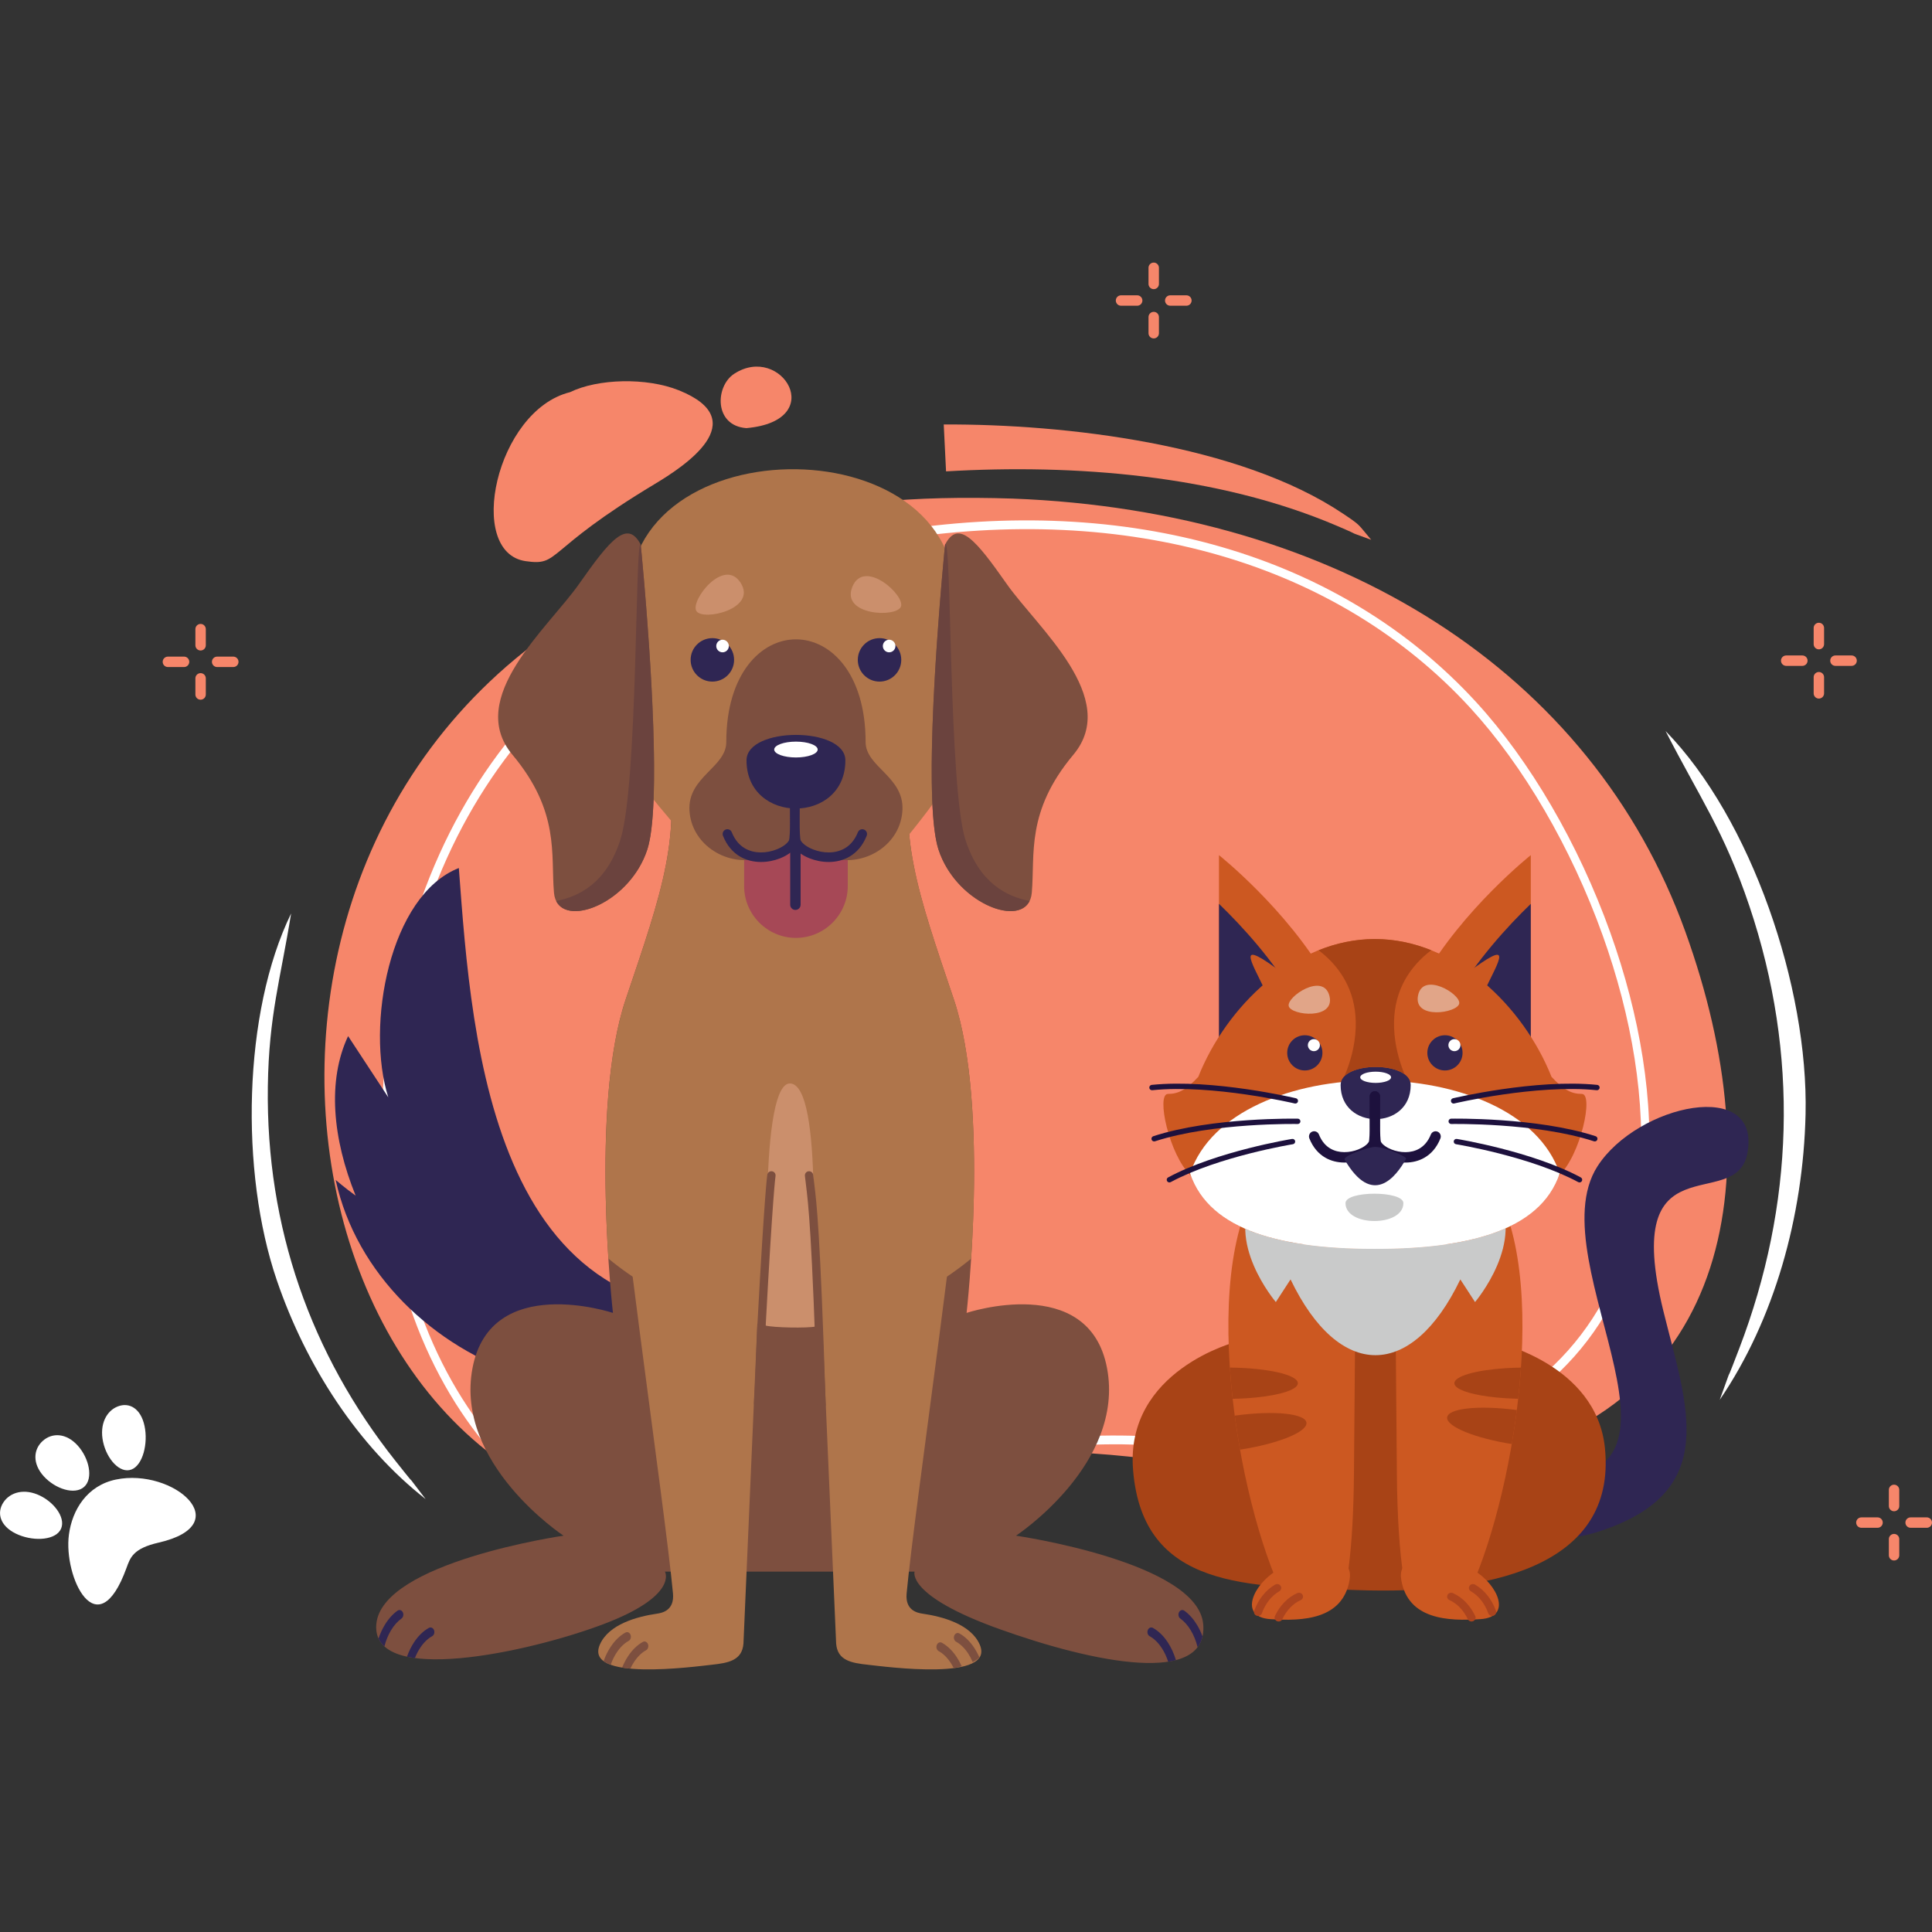 <?xml version="1.0" encoding="UTF-8" standalone="no" ?>
<!DOCTYPE svg PUBLIC "-//W3C//DTD SVG 1.1//EN" "http://www.w3.org/Graphics/SVG/1.1/DTD/svg11.dtd">
<svg xmlns="http://www.w3.org/2000/svg" xmlns:xlink="http://www.w3.org/1999/xlink" version="1.1" width="1080" height="1080" viewBox="0 0 1080 1080" xml:space="preserve">
<rect x="0" y="0" width="1080" height="1080" fill="#333333" stroke="none"/>
<desc>Created with Fabric.js 5.2.4</desc>
<defs>
</defs>
<g transform="matrix(1 0 0 1 540 540)" id="1575e008-74f0-4771-aa06-9e63d3bdca49"  >
<rect style="stroke: none; stroke-width: 1; stroke-dasharray: none; stroke-linecap: butt; stroke-dashoffset: 0; stroke-linejoin: miter; stroke-miterlimit: 4; fill: rgb(255,255,255); fill-rule: nonzero; opacity: 1; visibility: hidden;" vector-effect="non-scaling-stroke"  x="-540" y="-540" rx="0" ry="0" width="1080" height="1080" />
</g>
<g transform="matrix(1 0 0 1 540 540)" id="7800ceaf-886e-4e38-883b-bfb63a09e29a"  >
</g>
<g transform="matrix(1.57 0 0 1.57 540 540)"  >
<g style=""   >
		<g transform="matrix(1 0 0 1 21.34 15.77)" id="OBJECTS"  >
<path style="stroke: none; stroke-width: 1; stroke-dasharray: none; stroke-linecap: butt; stroke-dashoffset: 0; stroke-linejoin: miter; stroke-miterlimit: 4; fill: rgb(246,134,106); fill-rule: evenodd; opacity: 1;" vector-effect="non-scaling-stroke"  transform=" translate(-791.92, -310.92)" d="M 787.213 128.725 C 903.41 133.159 993.432 190.661 1026.699 282.909 C 1057.892 369.403 1043.845 452.804 952.121 472.254 C 864.76 490.778 815.541 448.021 733.734 481.418 C 552.197 551.714 474.044 293.72 613.517 183.034 C 669.609 138.52 716.813 126.453 787.213 128.725 z" stroke-linecap="round" />
</g>
		<g transform="matrix(1 0 0 1 17.65 26.57)" id="OBJECTS"  >
<path style="stroke: none; stroke-width: 1; stroke-dasharray: none; stroke-linecap: butt; stroke-dashoffset: 0; stroke-linejoin: miter; stroke-miterlimit: 4; fill: rgb(255,255,255); fill-rule: evenodd; opacity: 1;" vector-effect="non-scaling-stroke"  transform=" translate(-788.23, -321.72)" d="M 564.03 327.149 C 570.199 272.821 590.345 231.716 619.055 201.846 C 651.971 167.603 696.121 148.165 743.35 140.518 C 786.036 133.607 826.137 135.679 861.557 145.952 C 897.26 156.306 928.202 174.989 952.235 201.201 C 971.337 222.032 988.632 251.523 1000.008 283.31 C 1010.442 312.456 1015.906 343.557 1013.242 371.72 C 1011.152 393.798 1003.625 413.07 991.857 428.496 C 979.867 444.219 963.476 455.946 943.959 462.578 C 917.506 471.567 889.125 469.441 860.674 467.309 C 823.867 464.552 786.938 461.785 754.471 483.371 C 725.754 502.461 697.35 509.237 671.539 506.306 C 655.187 504.45 639.891 498.7 626.225 489.716 C 612.573 480.742 600.549 468.54 590.73 453.771 C 569.282 421.513 558.37 376.998 564.03 327.149 L 564.03 327.149 z M 621.148 204.143 C 592.868 233.565 573.02 274.088 566.934 327.683 C 561.367 376.713 572.057 420.43 593.082 452.057 C 602.651 466.452 614.367 478.342 627.665 487.082 C 640.95 495.815 655.815 501.404 671.698 503.208 C 696.888 506.067 724.673 499.414 752.831 480.694 C 786.058 458.603 823.452 461.405 860.72 464.197 C 888.904 466.309 917.015 468.415 942.937 459.606 C 961.935 453.15 977.886 441.741 989.55 426.448 C 1000.986 411.452 1008.306 392.718 1010.335 371.253 C 1012.952 343.6 1007.562 312.997 997.284 284.28 C 986.059 252.923 969.011 223.844 950.19 203.317 C 926.549 177.537 896.092 159.153 860.928 148.955 C 825.91 138.8 786.221 136.758 743.942 143.603 C 697.25 151.164 653.627 170.352 621.148 204.143 z" stroke-linecap="round" />
</g>
		<g transform="matrix(1 0 0 1 274.03 35.42)" id="OBJECTS"  >
<path style="stroke: none; stroke-width: 1; stroke-dasharray: none; stroke-linecap: butt; stroke-dashoffset: 0; stroke-linejoin: miter; stroke-miterlimit: 4; fill: rgb(255,255,255); fill-rule: evenodd; opacity: 1;" vector-effect="non-scaling-stroke"  transform=" translate(-1044.61, -330.57)" d="M 1019.674 211.508 C 1050.108 242.649 1070.565 302.589 1069.51 347.968 C 1068.662 384.378 1058.375 421.118 1038.944 449.633 C 1047.145 426.999 1037.587 453.072 1045.926 431.261 C 1065.328 380.525 1067.352 326.825 1049.49 273.756 C 1040.504 247.056 1031.646 234.911 1019.674 211.508 z" stroke-linecap="round" />
</g>
		<g transform="matrix(1 0 0 1 -223.37 85.55)" id="OBJECTS"  >
<path style="stroke: none; stroke-width: 1; stroke-dasharray: none; stroke-linecap: butt; stroke-dashoffset: 0; stroke-linejoin: miter; stroke-miterlimit: 4; fill: rgb(255,255,255); fill-rule: evenodd; opacity: 1;" vector-effect="non-scaling-stroke"  transform=" translate(-547.21, -380.7)" d="M 530.283 276.445 C 513.114 311.646 512.068 368.566 525.162 406.958 C 535.668 437.759 554.188 466.162 578.169 484.952 C 565.198 467.984 580.235 487.498 567.367 471.272 C 537.431 433.527 521.284 388.317 522.001 337.992 C 522.361 312.674 526.529 299.803 530.283 276.445 z" stroke-linecap="round" />
</g>
		<g transform="matrix(1 0 0 1 218.84 127.19)" id="OBJECTS"  >
<path style="stroke: none; stroke-width: 1; stroke-dasharray: none; stroke-linecap: butt; stroke-dashoffset: 0; stroke-linejoin: miter; stroke-miterlimit: 4; fill: rgb(47,38,83); fill-rule: evenodd; opacity: 1;" vector-effect="non-scaling-stroke"  transform=" translate(-989.42, -422.34)" d="M 931.469 473.611 C 943.032 463.563 952.844 474.356 969.014 477.037 C 1042.393 485.048 973.205 401.138 995.407 366.491 C 1009.559 344.407 1054.214 334.619 1048.739 362.082 C 1044.503 383.333 1003.733 356.394 1018.868 417.926 C 1027.237 451.951 1039.514 482.154 996.327 496.372 C 976.567 502.877 954.891 497.867 936.364 489.671 C 929.56 486.394 927.896 480.142 931.469 473.611 z" stroke-linecap="round" />
</g>
		<g transform="matrix(1 0 0 1 143.55 145.82)" id="OBJECTS"  >
<path style="stroke: none; stroke-width: 1; stroke-dasharray: none; stroke-linecap: butt; stroke-dashoffset: 0; stroke-linejoin: miter; stroke-miterlimit: 4; fill: rgb(168,67,22); fill-rule: evenodd; opacity: 1;" vector-effect="non-scaling-stroke"  transform=" translate(-914.13, -440.97)" d="M 870.353 388.647 C 860.609 426.145 866.914 428.922 866.914 428.922 C 866.914 428.922 827.191 439.052 830.066 474.592 C 833.519 517.271 871.21 516.043 910.048 517.367 C 955.431 518.913 1002.376 509.746 998.077 466.818 C 995.052 436.578 958.647 428.922 958.647 428.922 C 958.647 428.922 964.952 426.145 955.209 388.647 C 946.816 356.345 878.748 356.345 870.353 388.647 z" stroke-linecap="round" />
</g>
		<g transform="matrix(1 0 0 1 175.32 144.95)" id="OBJECTS"  >
<path style="stroke: none; stroke-width: 1; stroke-dasharray: none; stroke-linecap: butt; stroke-dashoffset: 0; stroke-linejoin: miter; stroke-miterlimit: 4; fill: rgb(204,88,33); fill-rule: evenodd; opacity: 1;" vector-effect="non-scaling-stroke"  transform=" translate(-945.91, -440.1)" d="M 924.004 475.792 L 923.1 368.829 C 923.1 368.829 936.127 350.342 952.26 365.657 C 979.815 391.819 967.871 474.532 951.899 513.15 C 949.139 519.824 928.419 526.198 926.335 512.512 C 924.977 503.59 924.137 491.522 924.004 475.792 z" stroke-linecap="round" />
</g>
		<g transform="matrix(1 0 0 1 116.23 144.96)" id="OBJECTS"  >
<path style="stroke: none; stroke-width: 1; stroke-dasharray: none; stroke-linecap: butt; stroke-dashoffset: 0; stroke-linejoin: miter; stroke-miterlimit: 4; fill: rgb(204,88,33); fill-rule: evenodd; opacity: 1;" vector-effect="non-scaling-stroke"  transform=" translate(-886.82, -440.11)" d="M 908.723 475.792 L 909.627 368.829 C 909.627 368.829 896.6 350.342 880.467 365.657 C 852.108 392.583 865.584 479.402 882.235 516.413 C 885.973 524.723 905.475 519.953 906.837 509.331 C 907.932 500.784 908.605 489.725 908.723 475.792 z" stroke-linecap="round" />
</g>
		<g transform="matrix(1 0 0 1 119.26 222.04)" id="OBJECTS"  >
<path style="stroke: none; stroke-width: 1; stroke-dasharray: none; stroke-linecap: butt; stroke-dashoffset: 0; stroke-linejoin: miter; stroke-miterlimit: 4; fill: rgb(204,88,33); fill-rule: evenodd; opacity: 1;" vector-effect="non-scaling-stroke"  transform=" translate(-889.84, -517.19)" d="M 881.355 510.303 C 872.892 515.27 867.451 526.943 878.937 527.704 C 890.423 528.465 904.732 527.895 907.148 513.779 C 909.566 499.664 881.355 510.303 881.355 510.303 z" stroke-linecap="round" />
</g>
		<g transform="matrix(1 0 0 1 172.3 222.04)" id="OBJECTS"  >
<path style="stroke: none; stroke-width: 1; stroke-dasharray: none; stroke-linecap: butt; stroke-dashoffset: 0; stroke-linejoin: miter; stroke-miterlimit: 4; fill: rgb(204,88,33); fill-rule: evenodd; opacity: 1;" vector-effect="non-scaling-stroke"  transform=" translate(-942.89, -517.19)" d="M 951.373 510.303 C 959.836 515.27 965.277 526.943 953.791 527.704 C 942.305 528.465 927.998 527.895 925.58 513.779 C 923.162 499.664 951.373 510.303 951.373 510.303 z" stroke-linecap="round" />
</g>
		<g transform="matrix(1 0 0 1 183.91 225.74)" id="OBJECTS"  >
<path style="stroke: none; stroke-width: 1; stroke-dasharray: none; stroke-linecap: butt; stroke-dashoffset: 0; stroke-linejoin: miter; stroke-miterlimit: 4; fill: rgb(172,68,30); fill-rule: evenodd; opacity: 1;" vector-effect="non-scaling-stroke"  transform=" translate(-954.49, -520.89)" d="M 959.268 524.74 C 959.522 525.464 959.12 526.25 958.364 526.495 C 957.612 526.739 956.792 526.352 956.536 525.629 C 955.919 523.881 955.044 522.306 953.985 520.974 C 952.928 519.642 951.688 518.556 950.348 517.79 C 949.662 517.401 949.434 516.553 949.84 515.894 C 950.244 515.237 951.129 515.019 951.815 515.407 C 953.475 516.354 954.995 517.68 956.276 519.295 C 957.521 520.863 958.547 522.707 959.268 524.74 z" stroke-linecap="round" />
</g>
		<g transform="matrix(1 0 0 1 176.37 228.27)" id="OBJECTS"  >
<path style="stroke: none; stroke-width: 1; stroke-dasharray: none; stroke-linecap: butt; stroke-dashoffset: 0; stroke-linejoin: miter; stroke-miterlimit: 4; fill: rgb(172,68,30); fill-rule: evenodd; opacity: 1;" vector-effect="non-scaling-stroke"  transform=" translate(-946.95, -523.42)" d="M 951.887 526.587 C 952.213 527.283 951.891 528.105 951.164 528.418 C 950.439 528.732 949.584 528.421 949.258 527.725 C 948.51 526.129 947.537 524.719 946.416 523.561 C 945.305 522.415 944.053 521.52 942.728 520.938 C 942.005 520.621 941.685 519.8 942.015 519.107 C 942.345 518.413 943.199 518.108 943.923 518.424 C 945.601 519.161 947.163 520.272 948.523 521.675 C 949.861 523.054 951.008 524.718 951.887 526.587 z" stroke-linecap="round" />
</g>
		<g transform="matrix(1 0 0 1 107.4 225.74)" id="OBJECTS"  >
<path style="stroke: none; stroke-width: 1; stroke-dasharray: none; stroke-linecap: butt; stroke-dashoffset: 0; stroke-linejoin: miter; stroke-miterlimit: 4; fill: rgb(172,68,30); fill-rule: evenodd; opacity: 1;" vector-effect="non-scaling-stroke"  transform=" translate(-877.99, -520.89)" d="M 875.939 525.629 C 875.685 526.352 874.865 526.739 874.111 526.495 C 873.357 526.25 872.955 525.464 873.209 524.74 C 873.928 522.707 874.955 520.863 876.201 519.295 C 877.482 517.681 879.002 516.355 880.662 515.407 C 881.348 515.019 882.232 515.237 882.637 515.894 C 883.041 516.552 882.815 517.401 882.129 517.79 C 880.787 518.556 879.549 519.642 878.49 520.974 C 877.434 522.306 876.557 523.881 875.939 525.629 z" stroke-linecap="round" />
</g>
		<g transform="matrix(1 0 0 1 114.94 228.27)" id="OBJECTS"  >
<path style="stroke: none; stroke-width: 1; stroke-dasharray: none; stroke-linecap: butt; stroke-dashoffset: 0; stroke-linejoin: miter; stroke-miterlimit: 4; fill: rgb(172,68,30); fill-rule: evenodd; opacity: 1;" vector-effect="non-scaling-stroke"  transform=" translate(-885.53, -523.42)" d="M 883.219 527.725 C 882.893 528.421 882.037 528.733 881.313 528.418 C 880.586 528.104 880.264 527.283 880.59 526.587 C 881.467 524.718 882.615 523.054 883.951 521.675 C 885.312 520.272 886.873 519.161 888.553 518.424 C 889.276 518.108 890.129 518.412 890.459 519.107 C 890.789 519.8 890.473 520.621 889.748 520.938 C 888.424 521.52 887.172 522.415 886.063 523.561 C 884.938 524.719 883.967 526.129 883.219 527.725 z" stroke-linecap="round" />
</g>
		<g transform="matrix(1 0 0 1 185.75 148.54)" id="OBJECTS"  >
<path style="stroke: none; stroke-width: 1; stroke-dasharray: none; stroke-linecap: butt; stroke-dashoffset: 0; stroke-linejoin: miter; stroke-miterlimit: 4; fill: rgb(168,67,22); fill-rule: evenodd; opacity: 1;" vector-effect="non-scaling-stroke"  transform=" translate(-956.34, -443.69)" d="M 956.422 448.429 C 957.346 448.555 958.309 448.67 959.307 448.771 C 961.752 449.016 964.405 449.179 967.192 449.243 C 967.606 445.542 967.942 441.833 968.194 438.14 C 966.231 438.168 964.329 438.245 962.512 438.367 C 952.076 439.058 944.477 441.185 944.477 443.702 C 944.477 443.799 944.489 443.896 944.51 443.992 C 944.947 445.864 949.598 447.492 956.422 448.429 z" stroke-linecap="round" />
</g>
		<g transform="matrix(1 0 0 1 183.72 163.74)" id="OBJECTS"  >
<path style="stroke: none; stroke-width: 1; stroke-dasharray: none; stroke-linecap: butt; stroke-dashoffset: 0; stroke-linejoin: miter; stroke-miterlimit: 4; fill: rgb(168,67,22); fill-rule: evenodd; opacity: 1;" vector-effect="non-scaling-stroke"  transform=" translate(-954.3, -458.89)" d="M 941.885 456.033 C 941.885 459.259 951.996 463.298 964.91 465.363 C 965.592 461.373 966.199 457.325 966.713 453.254 C 952.951 451.436 941.885 452.658 941.885 456.033 z" stroke-linecap="round" />
</g>
		<g transform="matrix(1 0 0 1 106.05 148.54)" id="OBJECTS"  >
<path style="stroke: none; stroke-width: 1; stroke-dasharray: none; stroke-linecap: butt; stroke-dashoffset: 0; stroke-linejoin: miter; stroke-miterlimit: 4; fill: rgb(168,67,22); fill-rule: evenodd; opacity: 1;" vector-effect="non-scaling-stroke"  transform=" translate(-876.64, -443.69)" d="M 873.912 448.771 C 882.287 447.929 888.215 446.118 888.711 443.991 C 888.734 443.895 888.744 443.798 888.744 443.701 C 888.744 440.71 878.008 438.269 864.533 438.134 C 864.785 441.833 865.123 445.547 865.537 449.254 C 868.504 449.197 871.324 449.03 873.912 448.771 z" stroke-linecap="round" />
</g>
		<g transform="matrix(1 0 0 1 108.46 165.68)" id="OBJECTS"  >
<path style="stroke: none; stroke-width: 1; stroke-dasharray: none; stroke-linecap: butt; stroke-dashoffset: 0; stroke-linejoin: miter; stroke-miterlimit: 4; fill: rgb(168,67,22); fill-rule: evenodd; opacity: 1;" vector-effect="non-scaling-stroke"  transform=" translate(-879.05, -460.83)" d="M 891.82 457.93 C 891.82 454.511 880.453 453.3 866.431 455.227 L 866.273 455.248 C 866.82 459.325 867.453 463.374 868.164 467.358 C 881.379 465.326 891.82 461.209 891.82 457.93 z" stroke-linecap="round" />
</g>
		<g transform="matrix(1 0 0 1 145.78 109.16)" id="OBJECTS"  >
<path style="stroke: none; stroke-width: 1; stroke-dasharray: none; stroke-linecap: butt; stroke-dashoffset: 0; stroke-linejoin: miter; stroke-miterlimit: 4; fill: rgb(201,202,202); fill-rule: evenodd; opacity: 1;" vector-effect="non-scaling-stroke"  transform=" translate(-916.36, -404.31)" d="M 873.643 376.113 C 862.36 393.039 880.899 414.803 880.899 414.803 L 886.137 406.742 C 903.43 442.711 929.297 442.711 946.59 406.742 L 951.828 414.803 C 951.828 414.803 970.367 393.038 959.082 376.113 L 916.363 374.904 L 873.643 376.113 z" stroke-linecap="round" />
</g>
		<g transform="matrix(1 0 0 1 109.29 -2.48)" id="OBJECTS"  >
<path style="stroke: none; stroke-width: 1; stroke-dasharray: none; stroke-linecap: butt; stroke-dashoffset: 0; stroke-linejoin: miter; stroke-miterlimit: 4; fill: rgb(204,88,33); fill-rule: evenodd; opacity: 1;" vector-effect="non-scaling-stroke"  transform=" translate(-879.88, -292.67)" d="M 899.084 299.79 C 884.853 274.886 860.66 255.675 860.66 255.675 L 860.66 329.674 C 860.66 329.674 899.795 309.04 899.084 299.79 z" stroke-linecap="round" />
</g>
		<g transform="matrix(1 0 0 1 181.88 -2.48)" id="OBJECTS"  >
<path style="stroke: none; stroke-width: 1; stroke-dasharray: none; stroke-linecap: butt; stroke-dashoffset: 0; stroke-linejoin: miter; stroke-miterlimit: 4; fill: rgb(204,88,33); fill-rule: evenodd; opacity: 1;" vector-effect="non-scaling-stroke"  transform=" translate(-952.46, -292.67)" d="M 933.258 299.79 C 947.489 274.886 971.68 255.675 971.68 255.675 L 971.68 329.674 C 971.68 329.674 932.545 309.04 933.258 299.79 z" stroke-linecap="round" />
</g>
		<g transform="matrix(1 0 0 1 187.21 6.2)" id="OBJECTS"  >
<path style="stroke: none; stroke-width: 1; stroke-dasharray: none; stroke-linecap: butt; stroke-dashoffset: 0; stroke-linejoin: miter; stroke-miterlimit: 4; fill: rgb(47,38,83); fill-rule: evenodd; opacity: 1;" vector-effect="non-scaling-stroke"  transform=" translate(-957.8, -301.35)" d="M 971.68 273.022 L 971.68 329.673 C 971.68 329.673 961.262 324.179 951.274 317.591 C 946.792 313.824 943.721 310.239 943.926 307.588 C 952.049 293.373 963.418 281.015 971.68 273.022 z" stroke-linecap="round" />
</g>
		<g transform="matrix(1 0 0 1 103.96 6.2)" id="OBJECTS"  >
<path style="stroke: none; stroke-width: 1; stroke-dasharray: none; stroke-linecap: butt; stroke-dashoffset: 0; stroke-linejoin: miter; stroke-miterlimit: 4; fill: rgb(47,38,83); fill-rule: evenodd; opacity: 1;" vector-effect="non-scaling-stroke"  transform=" translate(-874.54, -301.35)" d="M 860.66 273.022 L 860.66 329.673 C 860.66 329.673 871.08 324.179 881.068 317.591 C 885.548 313.823 888.619 310.239 888.416 307.588 C 880.291 293.373 868.924 281.014 860.66 273.022 z" stroke-linecap="round" />
</g>
		<g transform="matrix(1 0 0 1 145.59 45.55)" id="OBJECTS"  >
<path style="stroke: none; stroke-width: 1; stroke-dasharray: none; stroke-linecap: butt; stroke-dashoffset: 0; stroke-linejoin: miter; stroke-miterlimit: 4; fill: rgb(204,88,33); fill-rule: evenodd; opacity: 1;" vector-effect="non-scaling-stroke"  transform=" translate(-916.17, -340.71)" d="M 916.17 285.559 C 944.721 285.559 969.139 309.663 979.055 334.624 C 983.243 339.117 986.024 340.706 989.858 340.706 C 994.118 340.706 989.489 362.398 981.702 369.824 C 974.259 390.029 947.743 395.852 916.171 395.852 C 884.599 395.852 858.083 390.029 850.64 369.824 C 842.853 362.398 838.224 340.706 842.486 340.706 C 846.318 340.706 849.099 339.117 853.289 334.624 C 863.201 309.662 887.617 285.559 916.17 285.559 z" stroke-linecap="round" />
</g>
		<g transform="matrix(1 0 0 1 122.24 12.01)" id="OBJECTS"  >
<path style="stroke: none; stroke-width: 1; stroke-dasharray: none; stroke-linecap: butt; stroke-dashoffset: 0; stroke-linejoin: miter; stroke-miterlimit: 4; fill: rgb(225,165,136); fill-rule: evenodd; opacity: 1;" vector-effect="non-scaling-stroke"  transform=" translate(-892.83, -307.16)" d="M 899.996 305.826 C 902.137 314.413 886.336 312.791 885.5 309.437 C 884.664 306.084 897.857 297.239 899.996 305.826 z" stroke-linecap="round" />
</g>
		<g transform="matrix(1 0 0 1 168.23 11.57)" id="OBJECTS"  >
<path style="stroke: none; stroke-width: 1; stroke-dasharray: none; stroke-linecap: butt; stroke-dashoffset: 0; stroke-linejoin: miter; stroke-miterlimit: 4; fill: rgb(225,165,136); fill-rule: evenodd; opacity: 1;" vector-effect="non-scaling-stroke"  transform=" translate(-938.82, -306.73)" d="M 931.535 305.685 C 929.846 314.373 945.541 311.932 946.201 308.54 C 946.861 305.147 933.227 296.999 931.535 305.685 z" stroke-linecap="round" />
</g>
		<g transform="matrix(1 0 0 1 145.59 70.71)" id="OBJECTS"  >
<path style="stroke: none; stroke-width: 1; stroke-dasharray: none; stroke-linecap: butt; stroke-dashoffset: 0; stroke-linejoin: miter; stroke-miterlimit: 4; fill: rgb(255,255,255); fill-rule: evenodd; opacity: 1;" vector-effect="non-scaling-stroke"  transform=" translate(-916.17, -365.86)" d="M 981.981 369.024 C 967.073 324.826 865.27 324.826 850.358 369.024 C 857.393 389.875 884.188 395.852 916.171 395.852 C 948.154 395.853 974.947 389.875 981.981 369.024 z" stroke-linecap="round" />
</g>
		<g transform="matrix(1 0 0 1 145.59 92.06)" id="OBJECTS"  >
<path style="stroke: none; stroke-width: 1; stroke-dasharray: none; stroke-linecap: butt; stroke-dashoffset: 0; stroke-linejoin: miter; stroke-miterlimit: 4; fill: rgb(255,255,255); fill-rule: evenodd; opacity: 1;" vector-effect="non-scaling-stroke"  transform=" translate(-916.17, -387.21)" d="M 890.863 394.254 C 898.679 395.384 907.22 395.853 916.17 395.853 C 925.119 395.853 933.66 395.384 941.477 394.254 L 941.477 378.57 L 890.864 378.57 L 890.864 394.254 z" stroke-linecap="round" />
</g>
		<g transform="matrix(1 0 0 1 145.86 45.24)" id="OBJECTS"  >
<path style="stroke: none; stroke-width: 1; stroke-dasharray: none; stroke-linecap: butt; stroke-dashoffset: 0; stroke-linejoin: miter; stroke-miterlimit: 4; fill: rgb(47,38,83); fill-rule: evenodd; opacity: 1;" vector-effect="non-scaling-stroke"  transform=" translate(-916.45, -340.39)" d="M 928.924 337.525 C 928.924 353.737 903.971 353.737 903.971 337.525 C 903.971 328.95 928.924 328.95 928.924 337.525 z" stroke-linecap="round" />
</g>
		<g transform="matrix(1 0 0 1 145.86 39.63)" id="OBJECTS"  >
<path style="stroke: none; stroke-width: 1; stroke-dasharray: none; stroke-linecap: butt; stroke-dashoffset: 0; stroke-linejoin: miter; stroke-miterlimit: 4; fill: rgb(255,255,255); fill-rule: evenodd; opacity: 1;" vector-effect="non-scaling-stroke"  transform=" translate(-916.45, -334.79)" d="M 916.449 332.786 C 919.478 332.786 921.935 333.681 921.935 334.786 C 921.935 335.889 919.478 336.785 916.449 336.785 C 913.418 336.785 910.961 335.889 910.961 334.786 C 910.961 333.681 913.418 332.786 916.449 332.786 z" stroke-linecap="round" />
</g>
		<g transform="matrix(1 0 0 1 134.77 57.29)" id="OBJECTS"  >
<path style="stroke: none; stroke-width: 1; stroke-dasharray: none; stroke-linecap: butt; stroke-dashoffset: 0; stroke-linejoin: miter; stroke-miterlimit: 4; fill: rgb(29,17,61); fill-rule: evenodd; opacity: 1;" vector-effect="non-scaling-stroke"  transform=" translate(-905.35, -352.45)" d="M 914.275 341.607 C 914.275 340.58 915.101 339.746 916.119 339.746 C 917.137 339.746 917.963 340.58 917.963 341.607 C 917.963 342.38 917.965 342.484 917.965 342.673 C 918.014 346.505 918.155 357.947 917.166 359.657 C 916.187 361.354 914.119 362.931 911.572 363.943 C 909.683 364.693 907.484 365.158 905.246 365.144 C 902.951 365.13 900.615 364.619 898.521 363.409 C 896.177 362.056 894.152 359.856 892.835 356.545 C 892.458 355.593 892.915 354.512 893.856 354.131 C 894.799 353.749 895.87 354.212 896.247 355.163 C 897.222 357.613 898.679 359.217 900.349 360.181 C 901.865 361.056 903.57 361.426 905.259 361.437 C 907.003 361.447 908.734 361.079 910.232 360.483 C 912.029 359.769 913.416 358.78 913.984 357.797 C 914.468 356.956 914.338 346.288 914.294 342.717 C 914.283 341.846 914.275 342.023 914.275 341.607 z" stroke-linecap="round" />
</g>
		<g transform="matrix(1 0 0 1 156.4 57.29)" id="OBJECTS"  >
<path style="stroke: none; stroke-width: 1; stroke-dasharray: none; stroke-linecap: butt; stroke-dashoffset: 0; stroke-linejoin: miter; stroke-miterlimit: 4; fill: rgb(29,17,61); fill-rule: evenodd; opacity: 1;" vector-effect="non-scaling-stroke"  transform=" translate(-926.99, -352.44)" d="M 914.379 341.607 C 914.379 340.58 915.203 339.746 916.223 339.746 C 917.241 339.746 918.065 340.58 918.065 341.607 C 918.065 342.021 918.057 341.846 918.047 342.715 C 918.004 346.287 917.871 356.954 918.357 357.795 C 918.925 358.778 920.312 359.768 922.107 360.481 C 923.607 361.076 925.338 361.445 927.08 361.435 C 928.769 361.424 930.476 361.054 931.992 360.179 C 933.66 359.215 935.119 357.612 936.092 355.161 C 936.471 354.21 937.541 353.747 938.483 354.129 C 939.424 354.51 939.883 355.591 939.504 356.543 C 938.19 359.855 936.164 362.055 933.82 363.407 C 931.724 364.617 929.39 365.129 927.095 365.142 C 924.855 365.155 922.657 364.691 920.767 363.941 C 918.222 362.929 916.154 361.352 915.175 359.655 C 914.187 357.945 914.327 346.503 914.374 342.671 C 914.377 342.484 914.379 342.38 914.379 341.607 z" stroke-linecap="round" />
</g>
		<g transform="matrix(1 0 0 1 120.64 30.93)" id="OBJECTS"  >
<path style="stroke: none; stroke-width: 1; stroke-dasharray: none; stroke-linecap: butt; stroke-dashoffset: 0; stroke-linejoin: miter; stroke-miterlimit: 4; fill: rgb(47,38,83); fill-rule: evenodd; opacity: 1;" vector-effect="non-scaling-stroke"  transform=" translate(-891.23, -326.09)" d="M 891.228 319.814 C 894.691 319.814 897.5 322.622 897.5 326.085 C 897.5 329.549 894.691 332.356 891.228 332.356 C 887.765 332.356 884.957 329.548 884.957 326.085 C 884.957 322.621 887.766 319.814 891.228 319.814 z" stroke-linecap="round" />
</g>
		<g transform="matrix(1 0 0 1 170.53 30.93)" id="OBJECTS"  >
<path style="stroke: none; stroke-width: 1; stroke-dasharray: none; stroke-linecap: butt; stroke-dashoffset: 0; stroke-linejoin: miter; stroke-miterlimit: 4; fill: rgb(47,38,83); fill-rule: evenodd; opacity: 1;" vector-effect="non-scaling-stroke"  transform=" translate(-941.11, -326.09)" d="M 941.111 319.814 C 944.574 319.814 947.382 322.622 947.382 326.085 C 947.382 329.549 944.573 332.356 941.111 332.356 C 937.649 332.356 934.84 329.548 934.84 326.085 C 934.84 322.621 937.648 319.814 941.111 319.814 z" stroke-linecap="round" />
</g>
		<g transform="matrix(1 0 0 1 107.29 2.69)" id="OBJECTS"  >
<path style="stroke: none; stroke-width: 1; stroke-dasharray: none; stroke-linecap: butt; stroke-dashoffset: 0; stroke-linejoin: miter; stroke-miterlimit: 4; fill: rgb(204,88,33); fill-rule: evenodd; opacity: 1;" vector-effect="non-scaling-stroke"  transform=" translate(-877.87, -297.84)" d="M 883.834 298.034 C 866.236 284.835 871.769 292.652 877.414 304.534 L 883.834 298.034 z" stroke-linecap="round" />
</g>
		<g transform="matrix(1 0 0 1 183.89 2.69)" id="OBJECTS"  >
<path style="stroke: none; stroke-width: 1; stroke-dasharray: none; stroke-linecap: butt; stroke-dashoffset: 0; stroke-linejoin: miter; stroke-miterlimit: 4; fill: rgb(204,88,33); fill-rule: evenodd; opacity: 1;" vector-effect="non-scaling-stroke"  transform=" translate(-954.47, -297.84)" d="M 948.508 298.034 C 966.106 284.835 960.573 292.652 954.926 304.534 L 948.508 298.034 z" stroke-linecap="round" />
</g>
		<g transform="matrix(1 0 0 1 91.74 45.43)" id="OBJECTS"  >
<path style="stroke: none; stroke-width: 1; stroke-dasharray: none; stroke-linecap: butt; stroke-dashoffset: 0; stroke-linejoin: miter; stroke-miterlimit: 4; fill: rgb(29,17,61); fill-rule: evenodd; opacity: 1;" vector-effect="non-scaling-stroke"  transform=" translate(-862.32, -340.58)" d="M 836.894 339.379 C 836.373 339.432 835.904 339.051 835.851 338.527 C 835.798 338.004 836.177 337.536 836.701 337.482 C 858.506 335.241 887.978 342.222 888.064 342.242 C 888.578 342.361 888.896 342.875 888.777 343.389 C 888.658 343.902 888.144 344.221 887.631 344.102 C 887.547 344.082 858.371 337.171 836.894 339.379 z" stroke-linecap="round" />
</g>
		<g transform="matrix(1 0 0 1 92.55 58.4)" id="OBJECTS"  >
<path style="stroke: none; stroke-width: 1; stroke-dasharray: none; stroke-linecap: butt; stroke-dashoffset: 0; stroke-linejoin: miter; stroke-miterlimit: 4; fill: rgb(29,17,61); fill-rule: evenodd; opacity: 1;" vector-effect="non-scaling-stroke"  transform=" translate(-863.13, -353.55)" d="M 837.859 357.568 C 837.359 357.73 836.82 357.456 836.658 356.956 C 836.496 356.455 836.769 355.917 837.269 355.754 C 858.252 348.914 888.627 349.506 888.714 349.508 C 889.239 349.515 889.657 349.947 889.652 350.474 C 889.644 350.999 889.211 351.418 888.685 351.41 C 888.598 351.409 858.547 350.823 837.859 357.568 z" stroke-linecap="round" />
</g>
		<g transform="matrix(1 0 0 1 94.34 69.31)" id="OBJECTS"  >
<path style="stroke: none; stroke-width: 1; stroke-dasharray: none; stroke-linecap: butt; stroke-dashoffset: 0; stroke-linejoin: miter; stroke-miterlimit: 4; fill: rgb(29,17,61); fill-rule: evenodd; opacity: 1;" vector-effect="non-scaling-stroke"  transform=" translate(-864.93, -364.46)" d="M 843.459 372.104 C 842.994 372.354 842.418 372.18 842.168 371.716 C 841.918 371.252 842.092 370.674 842.557 370.425 C 859.92 361.074 886.616 356.734 886.694 356.721 C 887.212 356.637 887.702 356.989 887.786 357.508 C 887.872 358.028 887.518 358.518 886.999 358.602 C 886.922 358.615 860.547 362.904 843.459 372.104 z" stroke-linecap="round" />
</g>
		<g transform="matrix(1 0 0 1 199.13 45.43)" id="OBJECTS"  >
<path style="stroke: none; stroke-width: 1; stroke-dasharray: none; stroke-linecap: butt; stroke-dashoffset: 0; stroke-linejoin: miter; stroke-miterlimit: 4; fill: rgb(29,17,61); fill-rule: evenodd; opacity: 1;" vector-effect="non-scaling-stroke"  transform=" translate(-969.71, -340.58)" d="M 995.334 337.482 C 995.857 337.536 996.238 338.004 996.186 338.527 C 996.133 339.05 995.665 339.431 995.141 339.379 C 973.666 337.171 944.489 344.082 944.405 344.102 C 943.893 344.221 943.38 343.902 943.26 343.389 C 943.139 342.875 943.459 342.362 943.973 342.242 C 944.057 342.223 973.533 335.241 995.334 337.482 z" stroke-linecap="round" />
</g>
		<g transform="matrix(1 0 0 1 198.32 58.4)" id="OBJECTS"  >
<path style="stroke: none; stroke-width: 1; stroke-dasharray: none; stroke-linecap: butt; stroke-dashoffset: 0; stroke-linejoin: miter; stroke-miterlimit: 4; fill: rgb(29,17,61); fill-rule: evenodd; opacity: 1;" vector-effect="non-scaling-stroke"  transform=" translate(-968.9, -353.55)" d="M 994.766 355.754 C 995.266 355.917 995.539 356.455 995.379 356.956 C 995.215 357.456 994.676 357.73 994.176 357.568 C 973.49 350.823 943.438 351.409 943.35 351.409 C 942.827 351.418 942.393 350.999 942.385 350.473 C 942.377 349.947 942.797 349.514 943.32 349.507 C 943.408 349.506 973.783 348.914 994.766 355.754 z" stroke-linecap="round" />
</g>
		<g transform="matrix(1 0 0 1 196.53 69.31)" id="OBJECTS"  >
<path style="stroke: none; stroke-width: 1; stroke-dasharray: none; stroke-linecap: butt; stroke-dashoffset: 0; stroke-linejoin: miter; stroke-miterlimit: 4; fill: rgb(29,17,61); fill-rule: evenodd; opacity: 1;" vector-effect="non-scaling-stroke"  transform=" translate(-967.11, -364.46)" d="M 989.481 370.426 C 989.946 370.675 990.12 371.253 989.87 371.717 C 989.62 372.181 989.042 372.355 988.579 372.105 C 971.491 362.905 945.114 358.616 945.038 358.603 C 944.519 358.519 944.167 358.029 944.251 357.509 C 944.335 356.99 944.825 356.638 945.345 356.722 C 945.422 356.734 972.115 361.075 989.481 370.426 z" stroke-linecap="round" />
</g>
		<g transform="matrix(1 0 0 1 173.91 28.18)" id="OBJECTS"  >
<path style="stroke: none; stroke-width: 1; stroke-dasharray: none; stroke-linecap: butt; stroke-dashoffset: 0; stroke-linejoin: miter; stroke-miterlimit: 4; fill: rgb(255,255,255); fill-rule: evenodd; opacity: 1;" vector-effect="non-scaling-stroke"  transform=" translate(-944.5, -323.33)" d="M 944.494 325.48 C 945.678 325.48 946.642 324.515 946.642 323.333 C 946.642 322.15 945.677 321.186 944.494 321.186 C 943.312 321.186 942.348 322.15 942.348 323.333 C 942.348 324.516 943.313 325.48 944.494 325.48 z" stroke-linecap="round" />
</g>
		<g transform="matrix(1 0 0 1 123.87 28.18)" id="OBJECTS"  >
<path style="stroke: none; stroke-width: 1; stroke-dasharray: none; stroke-linecap: butt; stroke-dashoffset: 0; stroke-linejoin: miter; stroke-miterlimit: 4; fill: rgb(255,255,255); fill-rule: evenodd; opacity: 1;" vector-effect="non-scaling-stroke"  transform=" translate(-894.46, -323.33)" d="M 894.455 325.48 C 895.637 325.48 896.603 324.515 896.603 323.333 C 896.603 322.15 895.636 321.186 894.455 321.186 C 893.273 321.186 892.309 322.15 892.309 323.333 C 892.309 324.516 893.273 325.48 894.455 325.48 z" stroke-linecap="round" />
</g>
		<g transform="matrix(1 0 0 1 145.75 71.24)" id="OBJECTS"  >
<path style="stroke: none; stroke-width: 1; stroke-dasharray: none; stroke-linecap: butt; stroke-dashoffset: 0; stroke-linejoin: miter; stroke-miterlimit: 4; fill: rgb(47,38,83); fill-rule: evenodd; opacity: 1;" vector-effect="non-scaling-stroke"  transform=" translate(-916.33, -366.39)" d="M 916.26 359.563 C 919.672 359.563 927.666 363.086 927.285 363.775 C 923.599 370.436 915.252 381.009 905.412 364.128 C 904.631 362.786 913.967 359.563 916.26 359.563 z" stroke-linecap="round" />
</g>
		<g transform="matrix(1 0 0 1 145.59 14.84)" id="OBJECTS"  >
<path style="stroke: none; stroke-width: 1; stroke-dasharray: none; stroke-linecap: butt; stroke-dashoffset: 0; stroke-linejoin: miter; stroke-miterlimit: 4; fill: rgb(168,67,22); fill-rule: evenodd; opacity: 1;" vector-effect="non-scaling-stroke"  transform=" translate(-916.17, -310)" d="M 897.324 290.498 C 904.986 296.796 909.754 305.592 909.342 317.14 C 909.098 323.929 907.235 329.935 905.295 334.434 C 909.36 330.248 921.68 329.998 926.731 333.684 C 924.909 329.277 923.229 323.558 923.001 317.14 C 922.589 305.592 927.356 296.796 935.017 290.498 C 935.413 290.174 935.816 289.856 936.226 289.543 C 929.89 287.001 923.156 285.559 916.171 285.559 C 909.189 285.559 902.454 287.001 896.116 289.543 C 896.525 289.855 896.93 290.174 897.324 290.498 z" stroke-linecap="round" />
</g>
		<g transform="matrix(1 0 0 1 145.43 85.94)" id="OBJECTS"  >
<path style="stroke: none; stroke-width: 1; stroke-dasharray: none; stroke-linecap: butt; stroke-dashoffset: 0; stroke-linejoin: miter; stroke-miterlimit: 4; fill: rgb(201,202,202); fill-rule: evenodd; opacity: 1;" vector-effect="non-scaling-stroke"  transform=" translate(-916.02, -381.09)" d="M 926.322 379.587 C 926.322 388.077 905.713 388.077 905.713 379.587 C 905.713 375.097 926.322 375.097 926.322 379.587 z" stroke-linecap="round" />
</g>
		<g transform="matrix(1 0 0 1 -144.33 57.93)" id="OBJECTS"  >
<path style="stroke: none; stroke-width: 1; stroke-dasharray: none; stroke-linecap: butt; stroke-dashoffset: 0; stroke-linejoin: miter; stroke-miterlimit: 4; fill: rgb(47,38,83); fill-rule: evenodd; opacity: 1;" vector-effect="non-scaling-stroke"  transform=" translate(-626.25, -353.08)" d="M 706.594 416.101 C 656.855 475.569 560.744 438.443 546.144 371.32 C 546.144 371.32 549.391 374.129 553.261 376.918 C 545.048 356.665 543.107 335.982 550.575 320.105 L 564.885 341.913 C 556.772 316.44 565.329 269.945 590.002 260.267 C 594.685 322.728 601.719 434.507 706.594 416.101 z" stroke-linecap="round" />
</g>
		<g transform="matrix(1 0 0 1 -62.74 80.51)" id="OBJECTS"  >
<path style="stroke: none; stroke-width: 1; stroke-dasharray: none; stroke-linecap: butt; stroke-dashoffset: 0; stroke-linejoin: miter; stroke-miterlimit: 4; fill: rgb(125,79,63); fill-rule: evenodd; opacity: 1;" vector-effect="non-scaling-stroke"  transform=" translate(-707.85, -375.66)" d="M 663.344 218.229 C 669.826 248.082 662.419 268.551 649.457 306.933 C 636.495 345.314 644.882 418.667 644.882 418.667 C 644.882 418.667 601.365 404.167 594.884 438.283 C 588.403 472.4 627.29 497.988 627.29 497.988 C 627.29 497.988 562.478 507.37 560.626 529.546 C 558.775 551.722 614.961 539.562 641.635 529.437 C 668.309 519.311 663.399 510.783 663.399 510.783 L 707.84 510.783 L 752.283 510.783 C 752.283 510.783 749.189 519.311 782.519 531.253 C 815.851 543.193 856.906 551.723 855.054 529.547 C 853.202 507.371 788.392 497.989 788.392 497.989 C 788.392 497.989 827.279 472.401 820.798 438.284 C 814.316 404.168 770.798 418.668 770.798 418.668 C 770.798 418.668 779.187 345.315 766.224 306.934 C 753.261 268.552 745.855 248.083 752.337 218.23 L 707.839 207.997 L 663.344 218.229 z" stroke-linecap="round" />
</g>
		<g transform="matrix(1 0 0 1 -100.92 134.73)" id="OBJECTS"  >
<path style="stroke: none; stroke-width: 1; stroke-dasharray: none; stroke-linecap: butt; stroke-dashoffset: 0; stroke-linejoin: miter; stroke-miterlimit: 4; fill: rgb(175,117,75); fill-rule: evenodd; opacity: 1;" vector-effect="non-scaling-stroke"  transform=" translate(-669.66, -429.88)" d="M 644.368 334.548 C 645.602 368.207 663.39 487.701 666.246 518.539 C 666.796 524.474 662.629 525.456 660.605 525.749 C 653.462 526.782 643.404 529.514 640.232 536.727 C 634.39 550.005 673.646 544.638 680.047 543.946 C 685.906 543.311 690.879 542.457 691.344 536.388 L 699.678 344.125 C 699.678 344.125 665.942 283.648 644.368 334.548 z" stroke-linecap="round" />
</g>
		<g transform="matrix(1 0 0 1 -24.55 134.73)" id="OBJECTS"  >
<path style="stroke: none; stroke-width: 1; stroke-dasharray: none; stroke-linecap: butt; stroke-dashoffset: 0; stroke-linejoin: miter; stroke-miterlimit: 4; fill: rgb(175,117,75); fill-rule: evenodd; opacity: 1;" vector-effect="non-scaling-stroke"  transform=" translate(-746.04, -429.88)" d="M 771.328 334.548 C 770.094 368.207 752.307 487.701 749.451 518.539 C 748.902 524.474 753.066 525.456 755.09 525.749 C 762.235 526.782 772.293 529.514 775.465 536.727 C 781.305 550.005 742.049 544.638 735.651 543.946 C 729.792 543.311 724.819 542.457 724.354 536.388 L 716.02 344.125 C 716.019 344.125 749.754 283.648 771.328 334.548 z" stroke-linecap="round" />
</g>
		<g transform="matrix(1 0 0 1 -117.78 245.34)" id="OBJECTS"  >
<path style="stroke: none; stroke-width: 1; stroke-dasharray: none; stroke-linecap: butt; stroke-dashoffset: 0; stroke-linejoin: miter; stroke-miterlimit: 4; fill: rgb(125,79,63); fill-rule: evenodd; opacity: 1;" vector-effect="non-scaling-stroke"  transform=" translate(-652.8, -540.49)" d="M 651.072 545.328 C 651.469 544.477 651.912 543.683 652.39 542.954 C 653.619 541.087 655.087 539.644 656.667 538.779 C 657.358 538.404 657.661 537.434 657.346 536.613 C 657.031 535.793 656.216 535.431 655.527 535.806 C 653.543 536.892 651.724 538.666 650.227 540.942 C 649.434 542.148 648.73 543.497 648.137 544.958 C 649.07 545.11 650.051 545.233 651.072 545.328 z" stroke-linecap="round" />
</g>
		<g transform="matrix(1 0 0 1 -124.18 242.99)" id="OBJECTS"  >
<path style="stroke: none; stroke-width: 1; stroke-dasharray: none; stroke-linecap: butt; stroke-dashoffset: 0; stroke-linejoin: miter; stroke-miterlimit: 4; fill: rgb(125,79,63); fill-rule: evenodd; opacity: 1;" vector-effect="non-scaling-stroke"  transform=" translate(-646.4, -538.14)" d="M 644.07 543.95 C 644.638 542.344 645.357 540.887 646.187 539.626 C 647.416 537.758 648.882 536.316 650.464 535.451 C 651.154 535.076 651.458 534.106 651.142 533.285 C 650.827 532.465 650.013 532.103 649.324 532.478 C 647.339 533.564 645.521 535.337 644.023 537.613 C 643.046 539.098 642.205 540.799 641.543 542.659 C 642.23 543.165 643.084 543.592 644.07 543.95 z" stroke-linecap="round" />
</g>
		<g transform="matrix(1 0 0 1 -6.03 245.42)" id="OBJECTS"  >
<path style="stroke: none; stroke-width: 1; stroke-dasharray: none; stroke-linecap: butt; stroke-dashoffset: 0; stroke-linejoin: miter; stroke-miterlimit: 4; fill: rgb(125,79,63); fill-rule: evenodd; opacity: 1;" vector-effect="non-scaling-stroke"  transform=" translate(-764.56, -540.57)" d="M 766.24 545.178 C 765.9 544.497 765.533 543.856 765.138 543.257 C 763.911 541.39 762.443 539.948 760.861 539.082 C 760.172 538.707 759.869 537.737 760.183 536.917 C 760.497 536.096 761.312 535.734 762.001 536.109 C 763.987 537.195 765.806 538.968 767.302 541.245 C 767.95 542.232 768.54 543.315 769.058 544.477 C 768.174 544.734 767.23 544.967 766.24 545.178 z" stroke-linecap="round" />
</g>
		<g transform="matrix(1 0 0 1 0.23 242.66)" id="OBJECTS"  >
<path style="stroke: none; stroke-width: 1; stroke-dasharray: none; stroke-linecap: butt; stroke-dashoffset: 0; stroke-linejoin: miter; stroke-miterlimit: 4; fill: rgb(125,79,63); fill-rule: evenodd; opacity: 1;" vector-effect="non-scaling-stroke"  transform=" translate(-770.81, -537.81)" d="M 772.971 542.992 C 772.498 541.879 771.951 540.851 771.344 539.927 C 770.115 538.06 768.647 536.618 767.067 535.752 C 766.378 535.377 766.073 534.408 766.389 533.587 C 766.703 532.767 767.518 532.405 768.207 532.78 C 770.191 533.866 772.01 535.639 773.506 537.915 C 774.199 538.968 774.822 540.128 775.363 541.376 C 774.748 541.964 773.941 542.504 772.971 542.992 z" stroke-linecap="round" />
</g>
		<g transform="matrix(1 0 0 1 -62.74 20.43)" id="OBJECTS"  >
<path style="stroke: none; stroke-width: 1; stroke-dasharray: none; stroke-linecap: butt; stroke-dashoffset: 0; stroke-linejoin: miter; stroke-miterlimit: 4; fill: rgb(175,117,75); fill-rule: evenodd; opacity: 1;" vector-effect="non-scaling-stroke"  transform=" translate(-707.84, -315.58)" d="M 663.344 218.229 C 669.826 248.082 662.419 268.551 649.457 306.933 C 640.684 332.911 641.691 374.902 643.258 399.333 C 661.55 414.35 683.815 423.167 707.84 423.167 C 731.867 423.167 754.133 414.35 772.422 399.333 C 773.99 374.901 774.998 332.91 766.225 306.933 C 753.262 268.551 745.856 248.082 752.338 218.229 L 707.84 207.996 L 663.344 218.229 z" stroke-linecap="round" />
</g>
		<g transform="matrix(1 0 0 1 -62.51 85.28)" id="OBJECTS"  >
<path style="stroke: none; stroke-width: 1; stroke-dasharray: none; stroke-linecap: butt; stroke-dashoffset: 0; stroke-linejoin: miter; stroke-miterlimit: 4; fill: rgb(203,143,108); fill-rule: evenodd; opacity: 1;" vector-effect="non-scaling-stroke"  transform=" translate(-708.08, -380.43)" d="M 699.193 423.167 C 702.052 423.919 714.033 424.157 717.037 423.513 C 717.047 423.482 716.707 397.174 716.281 373.969 C 715.931 354.775 713.97 337.185 707.98 336.972 C 702.74 336.786 700.402 353.597 699.871 375.768 C 699.523 390.351 698.896 407.256 699.193 423.167 z" stroke-linecap="round" />
</g>
		<g transform="matrix(1 0 0 1 -71.66 115.11)" id="OBJECTS"  >
<path style="stroke: none; stroke-width: 1; stroke-dasharray: none; stroke-linecap: butt; stroke-dashoffset: 0; stroke-linejoin: miter; stroke-miterlimit: 4; fill: rgb(125,79,63); fill-rule: evenodd; opacity: 1;" vector-effect="non-scaling-stroke"  transform=" translate(-698.92, -410.26)" d="M 698.031 450.907 C 697.976 451.724 697.269 452.345 696.451 452.29 C 695.635 452.235 695.015 451.528 695.07 450.71 C 695.498 444.341 695.697 438.574 695.881 433.257 C 696.008 429.595 696.127 426.142 696.299 422.97 C 698.877 375.431 699.82 369.511 699.822 369.492 C 699.941 368.681 700.695 368.119 701.506 368.237 C 702.319 368.356 702.881 369.111 702.762 369.922 C 702.76 369.94 701.828 375.777 699.262 423.12 C 699.084 426.393 698.967 429.77 698.844 433.35 C 698.656 438.771 698.453 444.648 698.031 450.907 z" stroke-linecap="round" />
</g>
		<g transform="matrix(1 0 0 1 -53.66 115.41)" id="OBJECTS"  >
<path style="stroke: none; stroke-width: 1; stroke-dasharray: none; stroke-linecap: butt; stroke-dashoffset: 0; stroke-linejoin: miter; stroke-miterlimit: 4; fill: rgb(125,79,63); fill-rule: evenodd; opacity: 1;" vector-effect="non-scaling-stroke"  transform=" translate(-716.93, -410.56)" d="M 720.629 451.367 C 720.652 452.185 720.012 452.87 719.193 452.895 C 718.375 452.919 717.691 452.278 717.666 451.46 C 715.732 390.187 714.467 379.973 713.58 372.812 C 713.469 371.907 713.361 371.055 713.232 369.864 C 713.144 369.05 713.736 368.318 714.55 368.231 C 715.364 368.145 716.095 368.736 716.183 369.55 C 716.271 370.359 716.396 371.374 716.531 372.451 C 717.42 379.628 718.688 389.864 720.629 451.367 z" stroke-linecap="round" />
</g>
		<g transform="matrix(1 0 0 1 -204.75 235.78)" id="OBJECTS"  >
<path style="stroke: none; stroke-width: 1; stroke-dasharray: none; stroke-linecap: butt; stroke-dashoffset: 0; stroke-linejoin: miter; stroke-miterlimit: 4; fill: rgb(47,38,83); fill-rule: evenodd; opacity: 1;" vector-effect="non-scaling-stroke"  transform=" translate(-565.84, -530.93)" d="M 561.424 534.602 C 562.014 532.839 562.76 531.216 563.628 529.776 C 564.907 527.652 566.462 525.913 568.176 524.693 C 568.827 524.229 569.67 524.482 570.059 525.256 C 570.448 526.031 570.236 527.035 569.586 527.498 C 568.202 528.481 566.932 529.914 565.865 531.684 C 564.871 533.335 564.061 535.273 563.51 537.409 C 562.621 536.598 561.918 535.664 561.424 534.602 z" stroke-linecap="round" />
</g>
		<g transform="matrix(1 0 0 1 -194.16 240.96)" id="OBJECTS"  >
<path style="stroke: none; stroke-width: 1; stroke-dasharray: none; stroke-linecap: butt; stroke-dashoffset: 0; stroke-linejoin: miter; stroke-miterlimit: 4; fill: rgb(47,38,83); fill-rule: evenodd; opacity: 1;" vector-effect="non-scaling-stroke"  transform=" translate(-576.43, -536.11)" d="M 571.553 541.063 C 572.22 539.175 573.07 537.453 574.059 535.949 C 575.556 533.674 577.373 531.9 579.358 530.814 C 580.048 530.438 580.862 530.8 581.178 531.621 C 581.493 532.441 581.189 533.411 580.5 533.786 C 578.919 534.651 577.45 536.093 576.223 537.961 C 575.52 539.029 574.896 540.238 574.378 541.558 C 573.393 541.425 572.453 541.259 571.553 541.063 z" stroke-linecap="round" />
</g>
		<g transform="matrix(1 0 0 1 79.93 235.93)" id="OBJECTS"  >
<path style="stroke: none; stroke-width: 1; stroke-dasharray: none; stroke-linecap: butt; stroke-dashoffset: 0; stroke-linejoin: miter; stroke-miterlimit: 4; fill: rgb(47,38,83); fill-rule: evenodd; opacity: 1;" vector-effect="non-scaling-stroke"  transform=" translate(-850.51, -531.08)" d="M 853.041 537.702 C 852.49 535.451 851.652 533.412 850.613 531.685 C 849.545 529.914 848.275 528.482 846.892 527.499 C 846.24 527.036 846.029 526.031 846.419 525.257 C 846.808 524.483 847.65 524.23 848.302 524.694 C 850.017 525.914 851.572 527.653 852.851 529.777 C 853.597 531.016 854.253 532.391 854.798 533.874 C 854.463 535.335 853.873 536.608 853.041 537.702 z" stroke-linecap="round" />
</g>
		<g transform="matrix(1 0 0 1 69.67 241.61)" id="OBJECTS"  >
<path style="stroke: none; stroke-width: 1; stroke-dasharray: none; stroke-linecap: butt; stroke-dashoffset: 0; stroke-linejoin: miter; stroke-miterlimit: 4; fill: rgb(47,38,83); fill-rule: evenodd; opacity: 1;" vector-effect="non-scaling-stroke"  transform=" translate(-840.25, -536.76)" d="M 842.566 542.854 C 841.97 541.023 841.183 539.37 840.255 537.96 C 839.028 536.092 837.56 534.651 835.978 533.785 C 835.291 533.41 834.986 532.44 835.3 531.62 C 835.616 530.8 836.431 530.437 837.118 530.813 C 839.104 531.899 840.923 533.672 842.419 535.948 C 843.618 537.77 844.612 539.915 845.325 542.287 C 844.453 542.516 843.533 542.705 842.566 542.854 z" stroke-linecap="round" />
</g>
		<g transform="matrix(1 0 0 1 -61.92 -98.69)" id="OBJECTS"  >
<path style="stroke: none; stroke-width: 1; stroke-dasharray: none; stroke-linecap: butt; stroke-dashoffset: 0; stroke-linejoin: miter; stroke-miterlimit: 4; fill: rgb(175,117,75); fill-rule: evenodd; opacity: 1;" vector-effect="non-scaling-stroke"  transform=" translate(-708.67, -196.46)" d="M 650.93 169.289 L 657.83 233.992 C 657.83 233.992 678.937 261.011 692.092 268.643 C 703.387 275.196 710.186 274.79 711.883 274.545 C 713.592 274.692 720.403 274.702 731.299 267.505 C 743.989 259.122 763.494 230.928 763.494 230.928 L 766.635 165.934 C 769.768 101.079 643.818 102.6 650.93 169.289 z" stroke-linecap="round" />
</g>
		<g transform="matrix(1 0 0 1 -60.55 -37.38)" id="OBJECTS"  >
<path style="stroke: none; stroke-width: 1; stroke-dasharray: none; stroke-linecap: butt; stroke-dashoffset: 0; stroke-linejoin: miter; stroke-miterlimit: 4; fill: rgb(166,72,86); fill-rule: evenodd; opacity: 1;" vector-effect="non-scaling-stroke"  transform=" translate(-710.03, -257.78)" d="M 691.582 230.395 L 728.48 230.395 L 728.48 266.705 C 728.48 276.853 720.177 285.155 710.031 285.155 L 710.031 285.155 C 699.884 285.155 691.582 276.853 691.582 266.705 L 691.582 230.395 z" stroke-linecap="round" />
</g>
		<g transform="matrix(1 0 0 1 -138.82 -86.77)" id="OBJECTS"  >
<path style="stroke: none; stroke-width: 1; stroke-dasharray: none; stroke-linecap: butt; stroke-dashoffset: 0; stroke-linejoin: miter; stroke-miterlimit: 4; fill: rgb(125,79,63); fill-rule: evenodd; opacity: 1;" vector-effect="non-scaling-stroke"  transform=" translate(-631.77, -208.38)" d="M 654.777 145.119 C 650.013 135.933 643.788 143.485 632.824 159.111 C 621.859 174.735 592.181 199.731 609.113 219.954 C 626.047 240.176 622.707 255.416 623.888 269.065 C 625.07 282.713 650.556 273.815 657.118 253.681 C 663.682 233.547 654.777 145.119 654.777 145.119 z" stroke-linecap="round" />
</g>
		<g transform="matrix(1 0 0 1 15.55 -86.77)" id="OBJECTS"  >
<path style="stroke: none; stroke-width: 1; stroke-dasharray: none; stroke-linecap: butt; stroke-dashoffset: 0; stroke-linejoin: miter; stroke-miterlimit: 4; fill: rgb(125,79,63); fill-rule: evenodd; opacity: 1;" vector-effect="non-scaling-stroke"  transform=" translate(-786.13, -208.38)" d="M 763.121 145.119 C 767.885 135.933 774.109 143.485 785.074 159.111 C 796.039 174.735 825.719 199.731 808.785 219.954 C 791.851 240.176 795.191 255.416 794.01 269.065 C 792.828 282.713 767.342 273.815 760.78 253.681 C 754.217 233.547 763.121 145.119 763.121 145.119 z" stroke-linecap="round" />
</g>
		<g transform="matrix(1 0 0 1 -128.49 -84.85)" id="OBJECTS"  >
<path style="stroke: none; stroke-width: 1; stroke-dasharray: none; stroke-linecap: butt; stroke-dashoffset: 0; stroke-linejoin: miter; stroke-miterlimit: 4; fill: rgb(107,67,62); fill-rule: evenodd; opacity: 1;" vector-effect="non-scaling-stroke"  transform=" translate(-642.1, -210.31)" d="M 647.478 250.368 C 642.503 265.63 632.877 270.42 624.664 272.013 C 629.184 281.155 651.102 272.14 657.119 253.682 C 658.365 249.86 659.055 243.575 659.351 235.901 C 660.556 204.828 655.355 150.976 654.82 145.562 C 654.792 145.271 654.777 145.12 654.777 145.12 C 652.73 141.174 653.865 230.771 647.478 250.368 z" stroke-linecap="round" />
</g>
		<g transform="matrix(1 0 0 1 5.22 -84.87)" id="OBJECTS"  >
<path style="stroke: none; stroke-width: 1; stroke-dasharray: none; stroke-linecap: butt; stroke-dashoffset: 0; stroke-linejoin: miter; stroke-miterlimit: 4; fill: rgb(107,67,62); fill-rule: evenodd; opacity: 1;" vector-effect="non-scaling-stroke"  transform=" translate(-775.8, -210.29)" d="M 770.42 250.368 C 775.395 265.63 785.022 270.42 793.235 272.013 C 788.715 281.155 766.795 272.14 760.78 253.682 C 759.534 249.86 758.844 243.575 758.548 235.901 C 757.343 204.828 762.544 150.976 763.079 145.562 C 763.108 145.271 763.122 145.12 763.122 145.12 C 765.498 140.537 764.348 231.738 770.42 250.368 z" stroke-linecap="round" />
</g>
		<g transform="matrix(1 0 0 1 -60.74 -32.68)" id="OBJECTS"  >
<path style="stroke: none; stroke-width: 1; stroke-dasharray: none; stroke-linecap: butt; stroke-dashoffset: 0; stroke-linejoin: miter; stroke-miterlimit: 4; fill: rgb(47,38,83); fill-rule: evenodd; opacity: 1;" vector-effect="non-scaling-stroke"  transform=" translate(-709.84, -262.47)" d="M 707.986 251.606 C 707.986 250.582 708.816 249.752 709.84 249.752 C 710.865 249.752 711.695 250.582 711.695 251.606 L 711.695 273.333 C 711.695 274.356 710.865 275.187 709.84 275.187 C 708.817 275.187 707.986 274.356 707.986 273.333 L 707.986 251.606 z" stroke-linecap="round" />
</g>
		<g transform="matrix(1 0 0 1 -60.55 -77)" id="OBJECTS"  >
<path style="stroke: none; stroke-width: 1; stroke-dasharray: none; stroke-linecap: butt; stroke-dashoffset: 0; stroke-linejoin: miter; stroke-miterlimit: 4; fill: rgb(125,79,63); fill-rule: evenodd; opacity: 1;" vector-effect="non-scaling-stroke"  transform=" translate(-710.03, -218.15)" d="M 672.115 239.719 C 672.761 251.619 684.635 259.303 695.746 257.081 C 709.635 254.303 710.031 249.937 710.031 249.937 C 710.031 249.937 710.427 254.301 724.316 257.081 C 735.494 259.316 747.443 251.526 747.957 239.505 C 748.461 227.718 734.836 224.223 734.836 215.426 C 734.836 166.65 685.227 166.65 685.227 215.426 C 685.227 224.393 671.469 227.835 672.115 239.719 z" stroke-linecap="round" />
</g>
		<g transform="matrix(1 0 0 1 -90.31 -109)" id="OBJECTS"  >
<path style="stroke: none; stroke-width: 1; stroke-dasharray: none; stroke-linecap: butt; stroke-dashoffset: 0; stroke-linejoin: miter; stroke-miterlimit: 4; fill: rgb(47,38,83); fill-rule: evenodd; opacity: 1;" vector-effect="non-scaling-stroke"  transform=" translate(-680.27, -186.15)" d="M 680.269 178.412 C 684.544 178.412 688.007 181.876 688.007 186.149 C 688.007 190.422 684.544 193.887 680.269 193.887 C 675.998 193.887 672.533 190.422 672.533 186.149 C 672.533 181.876 675.998 178.412 680.269 178.412 z" stroke-linecap="round" />
</g>
		<g transform="matrix(1 0 0 1 -30.79 -109)" id="OBJECTS"  >
<path style="stroke: none; stroke-width: 1; stroke-dasharray: none; stroke-linecap: butt; stroke-dashoffset: 0; stroke-linejoin: miter; stroke-miterlimit: 4; fill: rgb(47,38,83); fill-rule: evenodd; opacity: 1;" vector-effect="non-scaling-stroke"  transform=" translate(-739.79, -186.15)" d="M 739.793 178.412 C 744.064 178.412 747.529 181.876 747.529 186.149 C 747.529 190.422 744.064 193.887 739.793 193.887 C 735.519 193.887 732.055 190.422 732.055 186.149 C 732.055 181.876 735.519 178.412 739.793 178.412 z" stroke-linecap="round" />
</g>
		<g transform="matrix(1 0 0 1 -60.55 -69.17)" id="OBJECTS"  >
<path style="stroke: none; stroke-width: 1; stroke-dasharray: none; stroke-linecap: butt; stroke-dashoffset: 0; stroke-linejoin: miter; stroke-miterlimit: 4; fill: rgb(47,38,83); fill-rule: evenodd; opacity: 1;" vector-effect="non-scaling-stroke"  transform=" translate(-710.03, -225.99)" d="M 727.629 221.947 C 727.629 244.81 692.434 244.81 692.434 221.947 C 692.434 209.852 727.629 209.852 727.629 221.947 z" stroke-linecap="round" />
</g>
		<g transform="matrix(1 0 0 1 -60.55 -77.07)" id="OBJECTS"  >
<ellipse style="stroke: none; stroke-width: 1; stroke-dasharray: none; stroke-linecap: butt; stroke-dashoffset: 0; stroke-linejoin: miter; stroke-miterlimit: 4; fill: rgb(255,255,255); fill-rule: evenodd; opacity: 1;" vector-effect="non-scaling-stroke"  cx="0" cy="0" rx="7.738" ry="2.82" />
</g>
		<g transform="matrix(1 0 0 1 -87.69 -132.21)" id="OBJECTS"  >
<path style="stroke: none; stroke-width: 1; stroke-dasharray: none; stroke-linecap: butt; stroke-dashoffset: 0; stroke-linejoin: miter; stroke-miterlimit: 4; fill: rgb(203,143,108); fill-rule: evenodd; opacity: 1;" vector-effect="non-scaling-stroke"  transform=" translate(-682.89, -162.94)" d="M 690.348 158.738 C 696.295 168.068 676.92 172.422 674.598 168.777 C 672.275 165.134 684.4 149.407 690.348 158.738 z" stroke-linecap="round" />
</g>
		<g transform="matrix(1 0 0 1 -32.05 -132.27)" id="OBJECTS"  >
<path style="stroke: none; stroke-width: 1; stroke-dasharray: none; stroke-linecap: butt; stroke-dashoffset: 0; stroke-linejoin: miter; stroke-miterlimit: 4; fill: rgb(203,143,108); fill-rule: evenodd; opacity: 1;" vector-effect="non-scaling-stroke"  transform=" translate(-738.53, -162.88)" d="M 730.123 160.112 C 725.914 170.344 745.754 171.214 747.398 167.217 C 749.041 163.222 734.332 149.88 730.123 160.112 z" stroke-linecap="round" />
</g>
		<g transform="matrix(1 0 0 1 -72.96 -50.78)" id="OBJECTS"  >
<path style="stroke: none; stroke-width: 1; stroke-dasharray: none; stroke-linecap: butt; stroke-dashoffset: 0; stroke-linejoin: miter; stroke-miterlimit: 4; fill: rgb(47,38,83); fill-rule: evenodd; opacity: 1;" vector-effect="non-scaling-stroke"  transform=" translate(-697.62, -244.37)" d="M 707.893 232.327 C 707.893 231.385 708.651 230.619 709.584 230.619 C 710.517 230.619 711.275 231.385 711.275 232.327 C 711.275 233.066 711.277 233.245 711.281 233.515 C 711.332 237.747 711.488 250.382 710.439 252.198 C 709.39 254.012 707.16 255.709 704.402 256.803 C 702.344 257.621 699.945 258.129 697.506 258.114 C 695.016 258.099 692.485 257.545 690.213 256.234 C 687.676 254.768 685.481 252.382 684.051 248.787 C 683.705 247.914 684.125 246.922 684.99 246.572 C 685.853 246.221 686.836 246.646 687.181 247.519 C 688.294 250.324 689.97 252.162 691.89 253.271 C 693.63 254.275 695.585 254.7 697.519 254.711 C 699.503 254.723 701.472 254.304 703.173 253.627 C 705.241 252.806 706.849 251.649 707.519 250.488 C 708.107 249.47 707.96 237.548 707.912 233.554 C 707.9 232.65 707.893 232.669 707.893 232.327 z" stroke-linecap="round" />
</g>
		<g transform="matrix(1 0 0 1 -48.93 -50.78)" id="OBJECTS"  >
<path style="stroke: none; stroke-width: 1; stroke-dasharray: none; stroke-linecap: butt; stroke-dashoffset: 0; stroke-linejoin: miter; stroke-miterlimit: 4; fill: rgb(47,38,83); fill-rule: evenodd; opacity: 1;" vector-effect="non-scaling-stroke"  transform=" translate(-721.66, -244.37)" d="M 708.006 232.327 C 708.006 231.385 708.764 230.619 709.697 230.619 C 710.63 230.619 711.388 231.385 711.388 232.327 C 711.388 232.669 711.38 232.65 711.368 233.555 C 711.319 237.548 711.173 249.471 711.761 250.489 C 712.431 251.65 714.038 252.806 716.105 253.628 C 717.81 254.305 719.777 254.724 721.761 254.712 C 723.695 254.7 725.652 254.275 727.392 253.272 C 729.31 252.164 730.986 250.324 732.099 247.52 C 732.445 246.647 733.427 246.222 734.292 246.573 C 735.155 246.923 735.575 247.915 735.229 248.788 C 733.799 252.384 731.604 254.769 729.067 256.234 C 726.797 257.546 724.264 258.1 721.774 258.115 C 719.334 258.131 716.938 257.623 714.878 256.804 C 712.122 255.709 709.89 254.013 708.841 252.199 C 707.794 250.384 707.948 237.747 708.001 233.516 C 708.004 233.245 708.006 233.066 708.006 232.327 z" stroke-linecap="round" />
</g>
		<g transform="matrix(1 0 0 1 -27.37 -113.93)" id="OBJECTS"  >
<path style="stroke: none; stroke-width: 1; stroke-dasharray: none; stroke-linecap: butt; stroke-dashoffset: 0; stroke-linejoin: miter; stroke-miterlimit: 4; fill: rgb(255,255,255); fill-rule: evenodd; opacity: 1;" vector-effect="non-scaling-stroke"  transform=" translate(-743.21, -181.22)" d="M 743.213 183.464 C 744.449 183.464 745.457 182.456 745.457 181.221 C 745.457 179.987 744.449 178.979 743.213 178.979 C 741.979 178.979 740.971 179.987 740.971 181.221 C 740.971 182.456 741.978 183.464 743.213 183.464 z" stroke-linecap="round" />
</g>
		<g transform="matrix(1 0 0 1 -86.68 -113.93)" id="OBJECTS"  >
<path style="stroke: none; stroke-width: 1; stroke-dasharray: none; stroke-linecap: butt; stroke-dashoffset: 0; stroke-linejoin: miter; stroke-miterlimit: 4; fill: rgb(255,255,255); fill-rule: evenodd; opacity: 1;" vector-effect="non-scaling-stroke"  transform=" translate(-683.91, -181.22)" d="M 683.906 183.464 C 685.142 183.464 686.15 182.456 686.15 181.221 C 686.15 179.987 685.142 178.979 683.906 178.979 C 682.672 178.979 681.664 179.987 681.664 181.221 C 681.664 182.456 682.672 183.464 683.906 183.464 z" stroke-linecap="round" />
</g>
		<g transform="matrix(1 0 0 1 68.17 -172.29)" id="OBJECTS"  >
<path style="stroke: none; stroke-width: 1; stroke-dasharray: none; stroke-linecap: butt; stroke-dashoffset: 0; stroke-linejoin: miter; stroke-miterlimit: 4; fill: rgb(246,134,106); fill-rule: evenodd; opacity: 1;" vector-effect="non-scaling-stroke"  transform=" translate(-838.75, -122.86)" d="M 762.654 102.334 C 805.968 102.151 867.886 109.348 904.765 134.053 C 911.298 138.43 909.943 137.615 914.851 143.397 C 903.499 139.238 913.972 143.238 902.445 138.333 C 859.902 120.236 809.127 116.37 763.476 119.034 L 762.654 102.334 z" stroke-linecap="round" />
</g>
		<g transform="matrix(1 0 0 1 -129.18 -176.02)" id="OBJECTS"  >
<path style="stroke: none; stroke-width: 1; stroke-dasharray: none; stroke-linecap: butt; stroke-dashoffset: 0; stroke-linejoin: miter; stroke-miterlimit: 4; fill: rgb(246,134,106); fill-rule: evenodd; opacity: 1;" vector-effect="non-scaling-stroke"  transform=" translate(-641.4, -119.13)" d="M 629.582 90.838 C 603.137 97.4 592.388 147.895 613.789 151.001 C 626.305 152.816 619.828 147.514 659.828 123.494 C 670.072 117.343 695.326 100.979 668.299 90.153 C 656.774 85.537 639.469 86.005 629.582 90.838 z" stroke-linecap="round" />
</g>
		<g transform="matrix(1 0 0 1 -74.75 -202.46)" id="OBJECTS"  >
<path style="stroke: none; stroke-width: 1; stroke-dasharray: none; stroke-linecap: butt; stroke-dashoffset: 0; stroke-linejoin: miter; stroke-miterlimit: 4; fill: rgb(246,134,106); fill-rule: evenodd; opacity: 1;" vector-effect="non-scaling-stroke"  transform=" translate(-695.83, -92.7)" d="M 692.389 103.645 C 721.881 101.017 704.83 73.338 688.035 84.306 C 681.228 88.749 680.797 102.812 692.389 103.645 z" stroke-linecap="round" />
</g>
		<g transform="matrix(1 0 0 1 -296.95 204.8)" id="OBJECTS"  >
<path style="stroke: none; stroke-width: 1; stroke-dasharray: none; stroke-linecap: butt; stroke-dashoffset: 0; stroke-linejoin: miter; stroke-miterlimit: 4; fill: rgb(255,255,255); fill-rule: evenodd; opacity: 1;" vector-effect="non-scaling-stroke"  transform=" translate(-473.63, -499.95)" d="M 483.085 500.464 C 474.02 502.538 473.018 505.77 471.656 509.513 C 461.266 538.093 449.164 512.688 451.168 497.611 C 452.341 488.789 457.624 480.138 467.915 477.999 C 488.278 473.764 511.533 493.954 483.085 500.464 z" stroke-linecap="round" />
</g>
		<g transform="matrix(1 0 0 1 -321.76 176.94)" id="OBJECTS"  >
<path style="stroke: none; stroke-width: 1; stroke-dasharray: none; stroke-linecap: butt; stroke-dashoffset: 0; stroke-linejoin: miter; stroke-miterlimit: 4; fill: rgb(255,255,255); fill-rule: evenodd; opacity: 1;" vector-effect="non-scaling-stroke"  transform=" translate(-448.82, -472.09)" d="M 441.83 464.261 C 438.491 467.278 438.123 472.312 442.201 476.824 C 446.28 481.334 453.262 483.618 456.602 480.597 C 459.94 477.579 458.372 470.404 454.293 465.89 C 450.214 461.379 445.168 461.241 441.83 464.261 z" stroke-linecap="round" />
</g>
		<g transform="matrix(1 0 0 1 -299.84 167.95)" id="OBJECTS"  >
<path style="stroke: none; stroke-width: 1; stroke-dasharray: none; stroke-linecap: butt; stroke-dashoffset: 0; stroke-linejoin: miter; stroke-miterlimit: 4; fill: rgb(255,255,255); fill-rule: evenodd; opacity: 1;" vector-effect="non-scaling-stroke"  transform=" translate(-470.75, -463.11)" d="M 468.627 451.962 C 464.55 453.517 462.006 458.337 463.334 464.545 C 464.662 470.754 469.359 476 473.436 474.444 C 477.513 472.888 479.427 465.121 478.099 458.912 C 476.77 452.704 472.704 450.405 468.627 451.962 z" stroke-linecap="round" />
</g>
		<g transform="matrix(1 0 0 1 -332.88 195.58)" id="OBJECTS"  >
<path style="stroke: none; stroke-width: 1; stroke-dasharray: none; stroke-linecap: butt; stroke-dashoffset: 0; stroke-linejoin: miter; stroke-miterlimit: 4; fill: rgb(255,255,255); fill-rule: evenodd; opacity: 1;" vector-effect="non-scaling-stroke"  transform=" translate(-437.7, -490.73)" d="M 427.807 486.182 C 425.4 489.9 426.65 494.489 432.234 497.234 C 437.819 499.981 445.625 499.844 448.032 496.126 C 450.44 492.407 446.537 486.516 440.952 483.769 C 435.366 481.022 430.214 482.462 427.807 486.182 z" stroke-linecap="round" />
</g>
		<g transform="matrix(1 0 0 1 66.84 -245.72)" id="OBJECTS"  >
<path style="stroke: none; stroke-width: 1; stroke-dasharray: none; stroke-linecap: butt; stroke-dashoffset: 0; stroke-linejoin: miter; stroke-miterlimit: 4; fill: rgb(246,134,106); fill-rule: evenodd; opacity: 1;" vector-effect="non-scaling-stroke"  transform=" translate(-837.42, -49.44)" d="M 835.566 46.558 C 835.566 45.534 836.396 44.704 837.421 44.704 C 838.444 44.704 839.275 45.534 839.275 46.558 L 839.275 52.314 C 839.275 53.338 838.445 54.168 837.421 54.168 C 836.396 54.168 835.566 53.338 835.566 52.314 L 835.566 46.558 z" stroke-linecap="round" />
</g>
		<g transform="matrix(1 0 0 1 75.6 -236.95)" id="OBJECTS"  >
<path style="stroke: none; stroke-width: 1; stroke-dasharray: none; stroke-linecap: butt; stroke-dashoffset: 0; stroke-linejoin: miter; stroke-miterlimit: 4; fill: rgb(246,134,106); fill-rule: evenodd; opacity: 1;" vector-effect="non-scaling-stroke"  transform=" translate(-846.19, -58.2)" d="M 849.064 56.348 C 850.089 56.348 850.919 57.178 850.919 58.202 C 850.919 59.226 850.089 60.056 849.064 60.056 L 843.31 60.056 C 842.285 60.056 841.455 59.225 841.455 58.202 C 841.455 57.178 842.285 56.348 843.31 56.348 L 849.064 56.348 z" stroke-linecap="round" />
</g>
		<g transform="matrix(1 0 0 1 66.84 -228.18)" id="OBJECTS"  >
<path style="stroke: none; stroke-width: 1; stroke-dasharray: none; stroke-linecap: butt; stroke-dashoffset: 0; stroke-linejoin: miter; stroke-miterlimit: 4; fill: rgb(246,134,106); fill-rule: evenodd; opacity: 1;" vector-effect="non-scaling-stroke"  transform=" translate(-837.42, -66.97)" d="M 835.566 64.09 C 835.566 63.066 836.396 62.236 837.421 62.236 C 838.444 62.236 839.275 63.066 839.275 64.09 L 839.275 69.846 C 839.275 70.87 838.445 71.7 837.421 71.7 C 836.396 71.7 835.566 70.87 835.566 69.846 L 835.566 64.09 z" stroke-linecap="round" />
</g>
		<g transform="matrix(1 0 0 1 58.07 -236.95)" id="OBJECTS"  >
<path style="stroke: none; stroke-width: 1; stroke-dasharray: none; stroke-linecap: butt; stroke-dashoffset: 0; stroke-linejoin: miter; stroke-miterlimit: 4; fill: rgb(246,134,106); fill-rule: evenodd; opacity: 1;" vector-effect="non-scaling-stroke"  transform=" translate(-828.65, -58.2)" d="M 831.533 56.348 C 832.556 56.348 833.388 57.178 833.388 58.202 C 833.388 59.226 832.556 60.056 831.533 60.056 L 825.777 60.056 C 824.754 60.056 823.922 59.225 823.922 58.202 C 823.922 57.178 824.754 56.348 825.777 56.348 L 831.533 56.348 z" stroke-linecap="round" />
</g>
		<g transform="matrix(1 0 0 1 330.44 189.41)" id="OBJECTS"  >
<path style="stroke: none; stroke-width: 1; stroke-dasharray: none; stroke-linecap: butt; stroke-dashoffset: 0; stroke-linejoin: miter; stroke-miterlimit: 4; fill: rgb(246,134,106); fill-rule: evenodd; opacity: 1;" vector-effect="non-scaling-stroke"  transform=" translate(-1101.03, -484.56)" d="M 1099.174 481.682 C 1099.174 480.657 1100.004 479.827 1101.028 479.827 C 1102.053 479.827 1102.883 480.657 1102.883 481.682 L 1102.883 487.437 C 1102.883 488.461 1102.053 489.291 1101.028 489.291 C 1100.005 489.291 1099.174 488.461 1099.174 487.437 L 1099.174 481.682 z" stroke-linecap="round" />
</g>
		<g transform="matrix(1 0 0 1 339.21 198.17)" id="OBJECTS"  >
<path style="stroke: none; stroke-width: 1; stroke-dasharray: none; stroke-linecap: butt; stroke-dashoffset: 0; stroke-linejoin: miter; stroke-miterlimit: 4; fill: rgb(246,134,106); fill-rule: evenodd; opacity: 1;" vector-effect="non-scaling-stroke"  transform=" translate(-1109.79, -493.32)" d="M 1112.672 491.471 C 1113.695 491.471 1114.526 492.301 1114.526 493.325 C 1114.526 494.348 1113.696 495.179 1112.672 495.179 L 1106.916 495.179 C 1105.891 495.179 1105.061 494.348 1105.061 493.325 C 1105.061 492.301 1105.891 491.471 1106.916 491.471 L 1112.672 491.471 z" stroke-linecap="round" />
</g>
		<g transform="matrix(1 0 0 1 330.44 206.94)" id="OBJECTS"  >
<path style="stroke: none; stroke-width: 1; stroke-dasharray: none; stroke-linecap: butt; stroke-dashoffset: 0; stroke-linejoin: miter; stroke-miterlimit: 4; fill: rgb(246,134,106); fill-rule: evenodd; opacity: 1;" vector-effect="non-scaling-stroke"  transform=" translate(-1101.03, -502.09)" d="M 1099.174 499.213 C 1099.174 498.19 1100.004 497.358 1101.028 497.358 C 1102.053 497.358 1102.883 498.19 1102.883 499.213 L 1102.883 504.969 C 1102.883 505.992 1102.053 506.823 1101.028 506.823 C 1100.005 506.823 1099.174 505.992 1099.174 504.969 L 1099.174 499.213 z" stroke-linecap="round" />
</g>
		<g transform="matrix(1 0 0 1 321.68 198.17)" id="OBJECTS"  >
<path style="stroke: none; stroke-width: 1; stroke-dasharray: none; stroke-linecap: butt; stroke-dashoffset: 0; stroke-linejoin: miter; stroke-miterlimit: 4; fill: rgb(246,134,106); fill-rule: evenodd; opacity: 1;" vector-effect="non-scaling-stroke"  transform=" translate(-1092.26, -493.32)" d="M 1095.141 491.471 C 1096.164 491.471 1096.995 492.301 1096.995 493.325 C 1096.995 494.348 1096.165 495.179 1095.141 495.179 L 1089.383 495.179 C 1088.36 495.179 1087.529 494.348 1087.529 493.325 C 1087.529 492.301 1088.359 491.471 1089.383 491.471 L 1095.141 491.471 z" stroke-linecap="round" />
</g>
		<g transform="matrix(1 0 0 1 303.67 -117.48)" id="OBJECTS"  >
<path style="stroke: none; stroke-width: 1; stroke-dasharray: none; stroke-linecap: butt; stroke-dashoffset: 0; stroke-linejoin: miter; stroke-miterlimit: 4; fill: rgb(246,134,106); fill-rule: evenodd; opacity: 1;" vector-effect="non-scaling-stroke"  transform=" translate(-1074.26, -177.67)" d="M 1072.404 174.79 C 1072.404 173.767 1073.234 172.936 1074.259 172.936 C 1075.282 172.936 1076.113 173.767 1076.113 174.79 L 1076.113 180.547 C 1076.113 181.57 1075.283 182.401 1074.259 182.401 C 1073.234 182.401 1072.404 181.57 1072.404 180.547 L 1072.404 174.79 z" stroke-linecap="round" />
</g>
		<g transform="matrix(1 0 0 1 312.44 -108.72)" id="OBJECTS"  >
<path style="stroke: none; stroke-width: 1; stroke-dasharray: none; stroke-linecap: butt; stroke-dashoffset: 0; stroke-linejoin: miter; stroke-miterlimit: 4; fill: rgb(246,134,106); fill-rule: evenodd; opacity: 1;" vector-effect="non-scaling-stroke"  transform=" translate(-1083.02, -186.43)" d="M 1085.902 184.579 C 1086.925 184.579 1087.757 185.41 1087.757 186.433 C 1087.757 187.458 1086.925 188.288 1085.902 188.288 L 1080.146 188.288 C 1079.123 188.288 1078.291 187.458 1078.291 186.433 C 1078.291 185.41 1079.123 184.579 1080.146 184.579 L 1085.902 184.579 z" stroke-linecap="round" />
</g>
		<g transform="matrix(1 0 0 1 303.67 -99.95)" id="OBJECTS"  >
<path style="stroke: none; stroke-width: 1; stroke-dasharray: none; stroke-linecap: butt; stroke-dashoffset: 0; stroke-linejoin: miter; stroke-miterlimit: 4; fill: rgb(246,134,106); fill-rule: evenodd; opacity: 1;" vector-effect="non-scaling-stroke"  transform=" translate(-1074.26, -195.2)" d="M 1072.404 192.322 C 1072.404 191.298 1073.234 190.468 1074.259 190.468 C 1075.282 190.468 1076.113 191.298 1076.113 192.322 L 1076.113 198.078 C 1076.113 199.102 1075.283 199.933 1074.259 199.933 C 1073.234 199.933 1072.404 199.103 1072.404 198.078 L 1072.404 192.322 z" stroke-linecap="round" />
</g>
		<g transform="matrix(1 0 0 1 294.91 -108.72)" id="OBJECTS"  >
<path style="stroke: none; stroke-width: 1; stroke-dasharray: none; stroke-linecap: butt; stroke-dashoffset: 0; stroke-linejoin: miter; stroke-miterlimit: 4; fill: rgb(246,134,106); fill-rule: evenodd; opacity: 1;" vector-effect="non-scaling-stroke"  transform=" translate(-1065.49, -186.43)" d="M 1068.371 184.579 C 1069.394 184.579 1070.225 185.41 1070.225 186.433 C 1070.225 187.458 1069.395 188.288 1068.371 188.288 L 1062.615 188.288 C 1061.59 188.288 1060.76 187.458 1060.76 186.433 C 1060.76 185.41 1061.59 184.579 1062.615 184.579 L 1068.371 184.579 z" stroke-linecap="round" />
</g>
		<g transform="matrix(1 0 0 1 -272.53 -117.07)" id="OBJECTS"  >
<path style="stroke: none; stroke-width: 1; stroke-dasharray: none; stroke-linecap: butt; stroke-dashoffset: 0; stroke-linejoin: miter; stroke-miterlimit: 4; fill: rgb(246,134,106); fill-rule: evenodd; opacity: 1;" vector-effect="non-scaling-stroke"  transform=" translate(-338.88, -112.24)" d="M 337.03 109.365 C 337.03 108.342 337.86 107.511 338.885 107.511 C 339.909 107.511 340.739 108.342 340.739 109.365 L 340.739 115.121 C 340.739 116.145 339.908 116.975 338.885 116.975 C 337.86 116.975 337.03 116.145 337.03 115.121 L 337.03 109.365 z" stroke-linecap="round" />
</g>
		<g transform="matrix(1 0 0 1 -263.76 -108.3)" id="OBJECTS"  >
<path style="stroke: none; stroke-width: 1; stroke-dasharray: none; stroke-linecap: butt; stroke-dashoffset: 0; stroke-linejoin: miter; stroke-miterlimit: 4; fill: rgb(246,134,106); fill-rule: evenodd; opacity: 1;" vector-effect="non-scaling-stroke"  transform=" translate(-347.65, -121.01)" d="M 350.529 119.155 C 351.553 119.155 352.384 119.985 352.384 121.01 C 352.384 122.034 351.553 122.864 350.529 122.864 L 344.774 122.864 C 343.749 122.864 342.919 122.034 342.919 121.01 C 342.919 119.986 343.75 119.155 344.774 119.155 L 350.529 119.155 z" stroke-linecap="round" />
</g>
		<g transform="matrix(1 0 0 1 -272.53 -99.54)" id="OBJECTS"  >
<path style="stroke: none; stroke-width: 1; stroke-dasharray: none; stroke-linecap: butt; stroke-dashoffset: 0; stroke-linejoin: miter; stroke-miterlimit: 4; fill: rgb(246,134,106); fill-rule: evenodd; opacity: 1;" vector-effect="non-scaling-stroke"  transform=" translate(-338.88, -129.78)" d="M 337.03 126.897 C 337.03 125.873 337.86 125.043 338.885 125.043 C 339.909 125.043 340.739 125.873 340.739 126.897 L 340.739 132.653 C 340.739 133.677 339.908 134.507 338.885 134.507 C 337.86 134.507 337.03 133.677 337.03 132.653 L 337.03 126.897 z" stroke-linecap="round" />
</g>
		<g transform="matrix(1 0 0 1 -281.29 -108.3)" id="OBJECTS"  >
<path style="stroke: none; stroke-width: 1; stroke-dasharray: none; stroke-linecap: butt; stroke-dashoffset: 0; stroke-linejoin: miter; stroke-miterlimit: 4; fill: rgb(246,134,106); fill-rule: evenodd; opacity: 1;" vector-effect="non-scaling-stroke"  transform=" translate(-330.12, -121.01)" d="M 332.997 119.155 C 334.021 119.155 334.852 119.985 334.852 121.01 C 334.852 122.034 334.022 122.864 332.997 122.864 L 327.241 122.864 C 326.217 122.864 325.387 122.034 325.387 121.01 C 325.387 119.986 326.218 119.155 327.241 119.155 L 332.997 119.155 z" stroke-linecap="round" />
</g>
</g>
</g>
</svg>